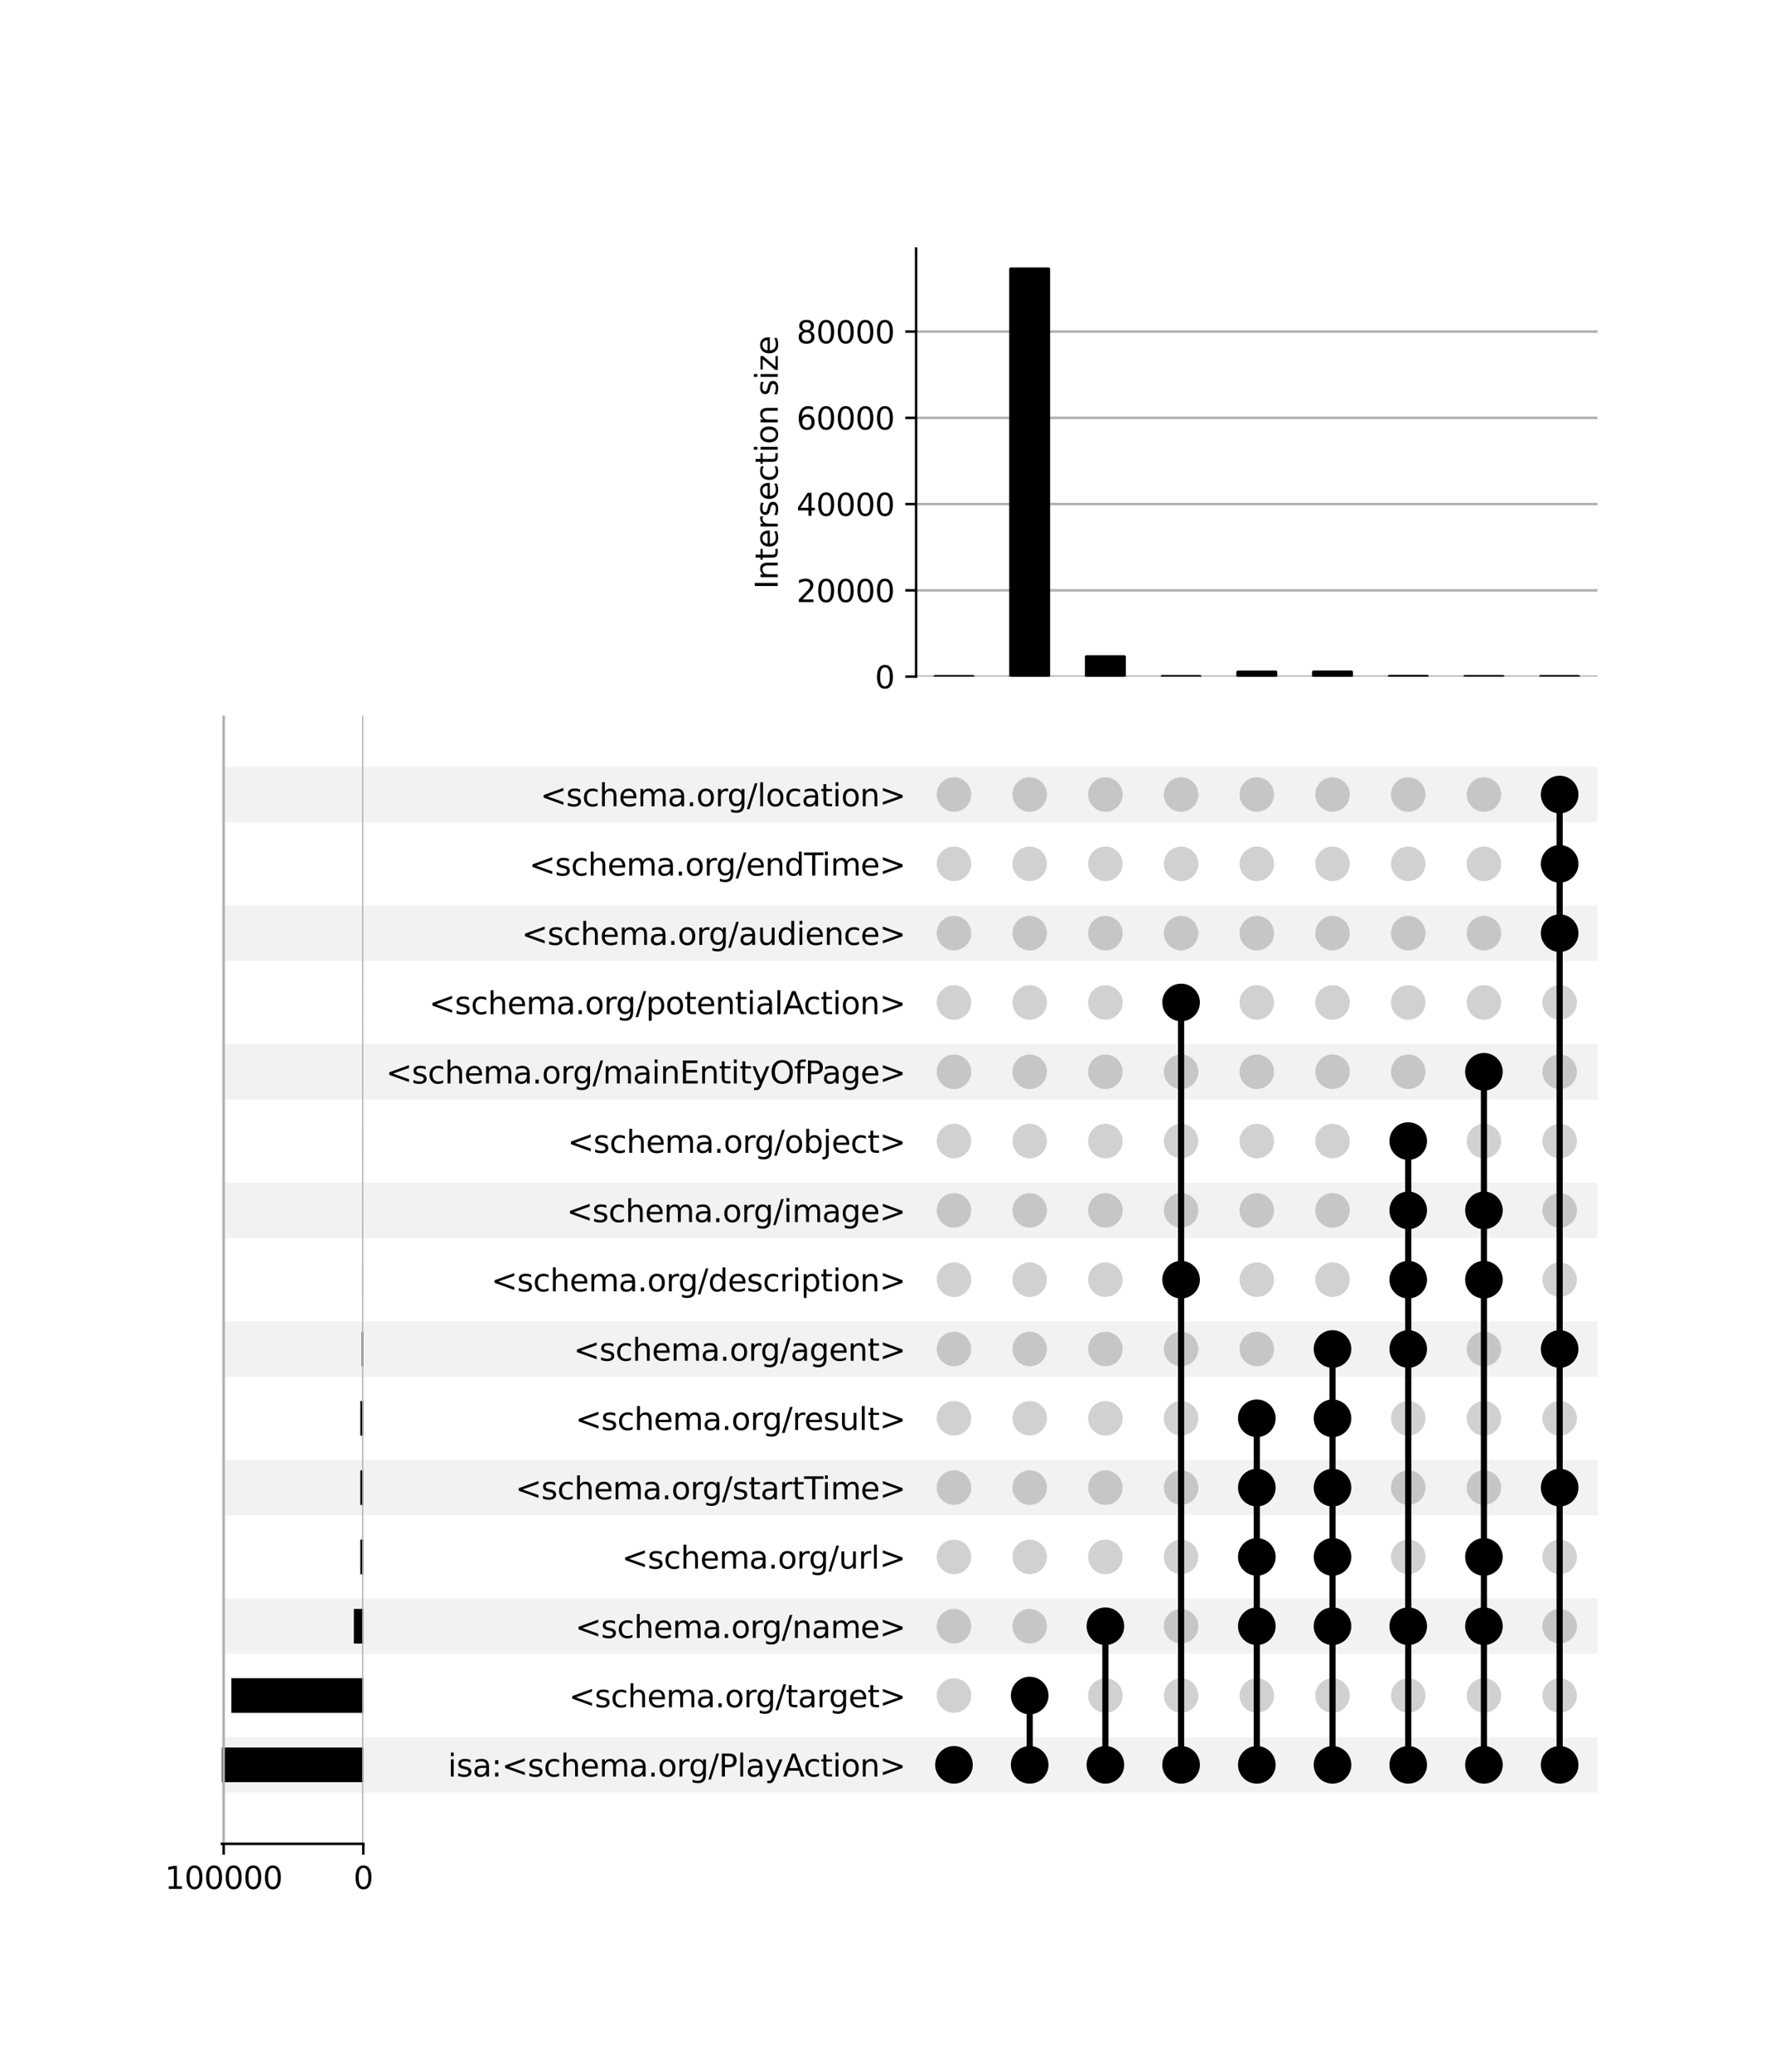 <?xml version="1.0" encoding="utf-8" standalone="no"?>
<!DOCTYPE svg PUBLIC "-//W3C//DTD SVG 1.1//EN"
  "http://www.w3.org/Graphics/SVG/1.1/DTD/svg11.dtd">
<svg xmlns:xlink="http://www.w3.org/1999/xlink" width="576pt" height="672pt" viewBox="0 0 576 672" xmlns="http://www.w3.org/2000/svg" version="1.1">
 <defs>
  <style type="text/css">*{stroke-linejoin: round; stroke-linecap: butt}</style>
 </defs>
 <g id="figure_1">
  <g id="patch_1">
   <path d="M 0 672 
L 576 672 
L 576 0 
L 0 0 
z
" style="fill: #ffffff"/>
  </g>
  <g id="axes_1">
   <g id="patch_2">
    <path d="M 72 581.444 
L 518.4 581.444 
L 518.4 563.459 
L 72 563.459 
z
" clip-path="url(#p1c33146359)" style="fill-opacity: 0.051"/>
   </g>
   <g id="patch_3">
    <path d="M 72 536.481 
L 518.4 536.481 
L 518.4 518.497 
L 72 518.497 
z
" clip-path="url(#p1c33146359)" style="fill-opacity: 0.051"/>
   </g>
   <g id="patch_4">
    <path d="M 72 491.519 
L 518.4 491.519 
L 518.4 473.534 
L 72 473.534 
z
" clip-path="url(#p1c33146359)" style="fill-opacity: 0.051"/>
   </g>
   <g id="patch_5">
    <path d="M 72 446.557 
L 518.4 446.557 
L 518.4 428.572 
L 72 428.572 
z
" clip-path="url(#p1c33146359)" style="fill-opacity: 0.051"/>
   </g>
   <g id="patch_6">
    <path d="M 72 401.594 
L 518.4 401.594 
L 518.4 383.609 
L 72 383.609 
z
" clip-path="url(#p1c33146359)" style="fill-opacity: 0.051"/>
   </g>
   <g id="patch_7">
    <path d="M 72 356.632 
L 518.4 356.632 
L 518.4 338.647 
L 72 338.647 
z
" clip-path="url(#p1c33146359)" style="fill-opacity: 0.051"/>
   </g>
   <g id="patch_8">
    <path d="M 72 311.669 
L 518.4 311.669 
L 518.4 293.684 
L 72 293.684 
z
" clip-path="url(#p1c33146359)" style="fill-opacity: 0.051"/>
   </g>
   <g id="patch_9">
    <path d="M 72 266.707 
L 518.4 266.707 
L 518.4 248.722 
L 72 248.722 
z
" clip-path="url(#p1c33146359)" style="fill-opacity: 0.051"/>
   </g>
   <g id="matplotlib.axis_1"/>
   <g id="matplotlib.axis_2">
    <g id="ytick_1"/>
    <g id="ytick_2"/>
    <g id="ytick_3"/>
    <g id="ytick_4"/>
    <g id="ytick_5"/>
    <g id="ytick_6"/>
    <g id="ytick_7"/>
    <g id="ytick_8"/>
    <g id="ytick_9"/>
    <g id="ytick_10"/>
    <g id="ytick_11"/>
    <g id="ytick_12"/>
    <g id="ytick_13"/>
    <g id="ytick_14"/>
    <g id="ytick_15"/>
   </g>
  </g>
  <g id="axes_2">
   <g id="matplotlib.axis_3">
    <g id="ytick_16">
     <g id="line2d_1"/>
     <g id="text_1">
      <!-- isa:&lt;schema.org/PlayAction&gt; -->
      <g transform="translate(145.352 576.251) scale(0.1 -0.1)">
       <defs>
        <path id="DejaVuSans-69" d="M 603 3500 
L 1178 3500 
L 1178 0 
L 603 0 
L 603 3500 
z
M 603 4863 
L 1178 4863 
L 1178 4134 
L 603 4134 
L 603 4863 
z
" transform="scale(0.016)"/>
        <path id="DejaVuSans-73" d="M 2834 3397 
L 2834 2853 
Q 2591 2978 2328 3040 
Q 2066 3103 1784 3103 
Q 1356 3103 1142 2972 
Q 928 2841 928 2578 
Q 928 2378 1081 2264 
Q 1234 2150 1697 2047 
L 1894 2003 
Q 2506 1872 2764 1633 
Q 3022 1394 3022 966 
Q 3022 478 2636 193 
Q 2250 -91 1575 -91 
Q 1294 -91 989 -36 
Q 684 19 347 128 
L 347 722 
Q 666 556 975 473 
Q 1284 391 1588 391 
Q 1994 391 2212 530 
Q 2431 669 2431 922 
Q 2431 1156 2273 1281 
Q 2116 1406 1581 1522 
L 1381 1569 
Q 847 1681 609 1914 
Q 372 2147 372 2553 
Q 372 3047 722 3315 
Q 1072 3584 1716 3584 
Q 2034 3584 2315 3537 
Q 2597 3491 2834 3397 
z
" transform="scale(0.016)"/>
        <path id="DejaVuSans-61" d="M 2194 1759 
Q 1497 1759 1228 1600 
Q 959 1441 959 1056 
Q 959 750 1161 570 
Q 1363 391 1709 391 
Q 2188 391 2477 730 
Q 2766 1069 2766 1631 
L 2766 1759 
L 2194 1759 
z
M 3341 1997 
L 3341 0 
L 2766 0 
L 2766 531 
Q 2569 213 2275 61 
Q 1981 -91 1556 -91 
Q 1019 -91 701 211 
Q 384 513 384 1019 
Q 384 1609 779 1909 
Q 1175 2209 1959 2209 
L 2766 2209 
L 2766 2266 
Q 2766 2663 2505 2880 
Q 2244 3097 1772 3097 
Q 1472 3097 1187 3025 
Q 903 2953 641 2809 
L 641 3341 
Q 956 3463 1253 3523 
Q 1550 3584 1831 3584 
Q 2591 3584 2966 3190 
Q 3341 2797 3341 1997 
z
" transform="scale(0.016)"/>
        <path id="DejaVuSans-3a" d="M 750 794 
L 1409 794 
L 1409 0 
L 750 0 
L 750 794 
z
M 750 3309 
L 1409 3309 
L 1409 2516 
L 750 2516 
L 750 3309 
z
" transform="scale(0.016)"/>
        <path id="DejaVuSans-3c" d="M 4684 3150 
L 1459 2003 
L 4684 863 
L 4684 294 
L 678 1747 
L 678 2266 
L 4684 3719 
L 4684 3150 
z
" transform="scale(0.016)"/>
        <path id="DejaVuSans-63" d="M 3122 3366 
L 3122 2828 
Q 2878 2963 2633 3030 
Q 2388 3097 2138 3097 
Q 1578 3097 1268 2742 
Q 959 2388 959 1747 
Q 959 1106 1268 751 
Q 1578 397 2138 397 
Q 2388 397 2633 464 
Q 2878 531 3122 666 
L 3122 134 
Q 2881 22 2623 -34 
Q 2366 -91 2075 -91 
Q 1284 -91 818 406 
Q 353 903 353 1747 
Q 353 2603 823 3093 
Q 1294 3584 2113 3584 
Q 2378 3584 2631 3529 
Q 2884 3475 3122 3366 
z
" transform="scale(0.016)"/>
        <path id="DejaVuSans-68" d="M 3513 2113 
L 3513 0 
L 2938 0 
L 2938 2094 
Q 2938 2591 2744 2837 
Q 2550 3084 2163 3084 
Q 1697 3084 1428 2787 
Q 1159 2491 1159 1978 
L 1159 0 
L 581 0 
L 581 4863 
L 1159 4863 
L 1159 2956 
Q 1366 3272 1645 3428 
Q 1925 3584 2291 3584 
Q 2894 3584 3203 3211 
Q 3513 2838 3513 2113 
z
" transform="scale(0.016)"/>
        <path id="DejaVuSans-65" d="M 3597 1894 
L 3597 1613 
L 953 1613 
Q 991 1019 1311 708 
Q 1631 397 2203 397 
Q 2534 397 2845 478 
Q 3156 559 3463 722 
L 3463 178 
Q 3153 47 2828 -22 
Q 2503 -91 2169 -91 
Q 1331 -91 842 396 
Q 353 884 353 1716 
Q 353 2575 817 3079 
Q 1281 3584 2069 3584 
Q 2775 3584 3186 3129 
Q 3597 2675 3597 1894 
z
M 3022 2063 
Q 3016 2534 2758 2815 
Q 2500 3097 2075 3097 
Q 1594 3097 1305 2825 
Q 1016 2553 972 2059 
L 3022 2063 
z
" transform="scale(0.016)"/>
        <path id="DejaVuSans-6d" d="M 3328 2828 
Q 3544 3216 3844 3400 
Q 4144 3584 4550 3584 
Q 5097 3584 5394 3201 
Q 5691 2819 5691 2113 
L 5691 0 
L 5113 0 
L 5113 2094 
Q 5113 2597 4934 2840 
Q 4756 3084 4391 3084 
Q 3944 3084 3684 2787 
Q 3425 2491 3425 1978 
L 3425 0 
L 2847 0 
L 2847 2094 
Q 2847 2600 2669 2842 
Q 2491 3084 2119 3084 
Q 1678 3084 1418 2786 
Q 1159 2488 1159 1978 
L 1159 0 
L 581 0 
L 581 3500 
L 1159 3500 
L 1159 2956 
Q 1356 3278 1631 3431 
Q 1906 3584 2284 3584 
Q 2666 3584 2933 3390 
Q 3200 3197 3328 2828 
z
" transform="scale(0.016)"/>
        <path id="DejaVuSans-2e" d="M 684 794 
L 1344 794 
L 1344 0 
L 684 0 
L 684 794 
z
" transform="scale(0.016)"/>
        <path id="DejaVuSans-6f" d="M 1959 3097 
Q 1497 3097 1228 2736 
Q 959 2375 959 1747 
Q 959 1119 1226 758 
Q 1494 397 1959 397 
Q 2419 397 2687 759 
Q 2956 1122 2956 1747 
Q 2956 2369 2687 2733 
Q 2419 3097 1959 3097 
z
M 1959 3584 
Q 2709 3584 3137 3096 
Q 3566 2609 3566 1747 
Q 3566 888 3137 398 
Q 2709 -91 1959 -91 
Q 1206 -91 779 398 
Q 353 888 353 1747 
Q 353 2609 779 3096 
Q 1206 3584 1959 3584 
z
" transform="scale(0.016)"/>
        <path id="DejaVuSans-72" d="M 2631 2963 
Q 2534 3019 2420 3045 
Q 2306 3072 2169 3072 
Q 1681 3072 1420 2755 
Q 1159 2438 1159 1844 
L 1159 0 
L 581 0 
L 581 3500 
L 1159 3500 
L 1159 2956 
Q 1341 3275 1631 3429 
Q 1922 3584 2338 3584 
Q 2397 3584 2469 3576 
Q 2541 3569 2628 3553 
L 2631 2963 
z
" transform="scale(0.016)"/>
        <path id="DejaVuSans-67" d="M 2906 1791 
Q 2906 2416 2648 2759 
Q 2391 3103 1925 3103 
Q 1463 3103 1205 2759 
Q 947 2416 947 1791 
Q 947 1169 1205 825 
Q 1463 481 1925 481 
Q 2391 481 2648 825 
Q 2906 1169 2906 1791 
z
M 3481 434 
Q 3481 -459 3084 -895 
Q 2688 -1331 1869 -1331 
Q 1566 -1331 1297 -1286 
Q 1028 -1241 775 -1147 
L 775 -588 
Q 1028 -725 1275 -790 
Q 1522 -856 1778 -856 
Q 2344 -856 2625 -561 
Q 2906 -266 2906 331 
L 2906 616 
Q 2728 306 2450 153 
Q 2172 0 1784 0 
Q 1141 0 747 490 
Q 353 981 353 1791 
Q 353 2603 747 3093 
Q 1141 3584 1784 3584 
Q 2172 3584 2450 3431 
Q 2728 3278 2906 2969 
L 2906 3500 
L 3481 3500 
L 3481 434 
z
" transform="scale(0.016)"/>
        <path id="DejaVuSans-2f" d="M 1625 4666 
L 2156 4666 
L 531 -594 
L 0 -594 
L 1625 4666 
z
" transform="scale(0.016)"/>
        <path id="DejaVuSans-50" d="M 1259 4147 
L 1259 2394 
L 2053 2394 
Q 2494 2394 2734 2622 
Q 2975 2850 2975 3272 
Q 2975 3691 2734 3919 
Q 2494 4147 2053 4147 
L 1259 4147 
z
M 628 4666 
L 2053 4666 
Q 2838 4666 3239 4311 
Q 3641 3956 3641 3272 
Q 3641 2581 3239 2228 
Q 2838 1875 2053 1875 
L 1259 1875 
L 1259 0 
L 628 0 
L 628 4666 
z
" transform="scale(0.016)"/>
        <path id="DejaVuSans-6c" d="M 603 4863 
L 1178 4863 
L 1178 0 
L 603 0 
L 603 4863 
z
" transform="scale(0.016)"/>
        <path id="DejaVuSans-79" d="M 2059 -325 
Q 1816 -950 1584 -1140 
Q 1353 -1331 966 -1331 
L 506 -1331 
L 506 -850 
L 844 -850 
Q 1081 -850 1212 -737 
Q 1344 -625 1503 -206 
L 1606 56 
L 191 3500 
L 800 3500 
L 1894 763 
L 2988 3500 
L 3597 3500 
L 2059 -325 
z
" transform="scale(0.016)"/>
        <path id="DejaVuSans-41" d="M 2188 4044 
L 1331 1722 
L 3047 1722 
L 2188 4044 
z
M 1831 4666 
L 2547 4666 
L 4325 0 
L 3669 0 
L 3244 1197 
L 1141 1197 
L 716 0 
L 50 0 
L 1831 4666 
z
" transform="scale(0.016)"/>
        <path id="DejaVuSans-74" d="M 1172 4494 
L 1172 3500 
L 2356 3500 
L 2356 3053 
L 1172 3053 
L 1172 1153 
Q 1172 725 1289 603 
Q 1406 481 1766 481 
L 2356 481 
L 2356 0 
L 1766 0 
Q 1100 0 847 248 
Q 594 497 594 1153 
L 594 3053 
L 172 3053 
L 172 3500 
L 594 3500 
L 594 4494 
L 1172 4494 
z
" transform="scale(0.016)"/>
        <path id="DejaVuSans-6e" d="M 3513 2113 
L 3513 0 
L 2938 0 
L 2938 2094 
Q 2938 2591 2744 2837 
Q 2550 3084 2163 3084 
Q 1697 3084 1428 2787 
Q 1159 2491 1159 1978 
L 1159 0 
L 581 0 
L 581 3500 
L 1159 3500 
L 1159 2956 
Q 1366 3272 1645 3428 
Q 1925 3584 2291 3584 
Q 2894 3584 3203 3211 
Q 3513 2838 3513 2113 
z
" transform="scale(0.016)"/>
        <path id="DejaVuSans-3e" d="M 678 3150 
L 678 3719 
L 4684 2266 
L 4684 1747 
L 678 294 
L 678 863 
L 3897 2003 
L 678 3150 
z
" transform="scale(0.016)"/>
       </defs>
       <use xlink:href="#DejaVuSans-69"/>
       <use xlink:href="#DejaVuSans-73" x="27.783"/>
       <use xlink:href="#DejaVuSans-61" x="79.883"/>
       <use xlink:href="#DejaVuSans-3a" x="141.162"/>
       <use xlink:href="#DejaVuSans-3c" x="174.854"/>
       <use xlink:href="#DejaVuSans-73" x="258.643"/>
       <use xlink:href="#DejaVuSans-63" x="310.742"/>
       <use xlink:href="#DejaVuSans-68" x="365.723"/>
       <use xlink:href="#DejaVuSans-65" x="429.102"/>
       <use xlink:href="#DejaVuSans-6d" x="490.625"/>
       <use xlink:href="#DejaVuSans-61" x="588.037"/>
       <use xlink:href="#DejaVuSans-2e" x="649.316"/>
       <use xlink:href="#DejaVuSans-6f" x="681.104"/>
       <use xlink:href="#DejaVuSans-72" x="742.285"/>
       <use xlink:href="#DejaVuSans-67" x="781.648"/>
       <use xlink:href="#DejaVuSans-2f" x="845.125"/>
       <use xlink:href="#DejaVuSans-50" x="878.816"/>
       <use xlink:href="#DejaVuSans-6c" x="939.119"/>
       <use xlink:href="#DejaVuSans-61" x="966.902"/>
       <use xlink:href="#DejaVuSans-79" x="1028.182"/>
       <use xlink:href="#DejaVuSans-41" x="1087.361"/>
       <use xlink:href="#DejaVuSans-63" x="1154.02"/>
       <use xlink:href="#DejaVuSans-74" x="1209"/>
       <use xlink:href="#DejaVuSans-69" x="1248.209"/>
       <use xlink:href="#DejaVuSans-6f" x="1275.992"/>
       <use xlink:href="#DejaVuSans-6e" x="1337.174"/>
       <use xlink:href="#DejaVuSans-3e" x="1400.553"/>
      </g>
     </g>
    </g>
    <g id="ytick_17">
     <g id="line2d_2"/>
     <g id="text_2">
      <!-- &lt;schema.org/target&gt; -->
      <g transform="translate(184.603 553.769) scale(0.1 -0.1)">
       <use xlink:href="#DejaVuSans-3c"/>
       <use xlink:href="#DejaVuSans-73" x="83.789"/>
       <use xlink:href="#DejaVuSans-63" x="135.889"/>
       <use xlink:href="#DejaVuSans-68" x="190.869"/>
       <use xlink:href="#DejaVuSans-65" x="254.248"/>
       <use xlink:href="#DejaVuSans-6d" x="315.771"/>
       <use xlink:href="#DejaVuSans-61" x="413.184"/>
       <use xlink:href="#DejaVuSans-2e" x="474.463"/>
       <use xlink:href="#DejaVuSans-6f" x="506.25"/>
       <use xlink:href="#DejaVuSans-72" x="567.432"/>
       <use xlink:href="#DejaVuSans-67" x="606.795"/>
       <use xlink:href="#DejaVuSans-2f" x="670.271"/>
       <use xlink:href="#DejaVuSans-74" x="703.963"/>
       <use xlink:href="#DejaVuSans-61" x="743.172"/>
       <use xlink:href="#DejaVuSans-72" x="804.451"/>
       <use xlink:href="#DejaVuSans-67" x="843.814"/>
       <use xlink:href="#DejaVuSans-65" x="907.291"/>
       <use xlink:href="#DejaVuSans-74" x="968.814"/>
       <use xlink:href="#DejaVuSans-3e" x="1008.023"/>
      </g>
     </g>
    </g>
    <g id="ytick_18">
     <g id="line2d_3"/>
     <g id="text_3">
      <!-- &lt;schema.org/name&gt; -->
      <g transform="translate(186.65 531.288) scale(0.1 -0.1)">
       <use xlink:href="#DejaVuSans-3c"/>
       <use xlink:href="#DejaVuSans-73" x="83.789"/>
       <use xlink:href="#DejaVuSans-63" x="135.889"/>
       <use xlink:href="#DejaVuSans-68" x="190.869"/>
       <use xlink:href="#DejaVuSans-65" x="254.248"/>
       <use xlink:href="#DejaVuSans-6d" x="315.771"/>
       <use xlink:href="#DejaVuSans-61" x="413.184"/>
       <use xlink:href="#DejaVuSans-2e" x="474.463"/>
       <use xlink:href="#DejaVuSans-6f" x="506.25"/>
       <use xlink:href="#DejaVuSans-72" x="567.432"/>
       <use xlink:href="#DejaVuSans-67" x="606.795"/>
       <use xlink:href="#DejaVuSans-2f" x="670.271"/>
       <use xlink:href="#DejaVuSans-6e" x="703.963"/>
       <use xlink:href="#DejaVuSans-61" x="767.342"/>
       <use xlink:href="#DejaVuSans-6d" x="828.621"/>
       <use xlink:href="#DejaVuSans-65" x="926.033"/>
       <use xlink:href="#DejaVuSans-3e" x="987.557"/>
      </g>
     </g>
    </g>
    <g id="ytick_19">
     <g id="line2d_4"/>
     <g id="text_4">
      <!-- &lt;schema.org/url&gt; -->
      <g transform="translate(201.783 508.807) scale(0.1 -0.1)">
       <defs>
        <path id="DejaVuSans-75" d="M 544 1381 
L 544 3500 
L 1119 3500 
L 1119 1403 
Q 1119 906 1312 657 
Q 1506 409 1894 409 
Q 2359 409 2629 706 
Q 2900 1003 2900 1516 
L 2900 3500 
L 3475 3500 
L 3475 0 
L 2900 0 
L 2900 538 
Q 2691 219 2414 64 
Q 2138 -91 1772 -91 
Q 1169 -91 856 284 
Q 544 659 544 1381 
z
M 1991 3584 
L 1991 3584 
z
" transform="scale(0.016)"/>
       </defs>
       <use xlink:href="#DejaVuSans-3c"/>
       <use xlink:href="#DejaVuSans-73" x="83.789"/>
       <use xlink:href="#DejaVuSans-63" x="135.889"/>
       <use xlink:href="#DejaVuSans-68" x="190.869"/>
       <use xlink:href="#DejaVuSans-65" x="254.248"/>
       <use xlink:href="#DejaVuSans-6d" x="315.771"/>
       <use xlink:href="#DejaVuSans-61" x="413.184"/>
       <use xlink:href="#DejaVuSans-2e" x="474.463"/>
       <use xlink:href="#DejaVuSans-6f" x="506.25"/>
       <use xlink:href="#DejaVuSans-72" x="567.432"/>
       <use xlink:href="#DejaVuSans-67" x="606.795"/>
       <use xlink:href="#DejaVuSans-2f" x="670.271"/>
       <use xlink:href="#DejaVuSans-75" x="703.963"/>
       <use xlink:href="#DejaVuSans-72" x="767.342"/>
       <use xlink:href="#DejaVuSans-6c" x="808.455"/>
       <use xlink:href="#DejaVuSans-3e" x="836.238"/>
      </g>
     </g>
    </g>
    <g id="ytick_20">
     <g id="line2d_5"/>
     <g id="text_5">
      <!-- &lt;schema.org/startTime&gt; -->
      <g transform="translate(167.253 486.326) scale(0.1 -0.1)">
       <defs>
        <path id="DejaVuSans-54" d="M -19 4666 
L 3928 4666 
L 3928 4134 
L 2272 4134 
L 2272 0 
L 1638 0 
L 1638 4134 
L -19 4134 
L -19 4666 
z
" transform="scale(0.016)"/>
       </defs>
       <use xlink:href="#DejaVuSans-3c"/>
       <use xlink:href="#DejaVuSans-73" x="83.789"/>
       <use xlink:href="#DejaVuSans-63" x="135.889"/>
       <use xlink:href="#DejaVuSans-68" x="190.869"/>
       <use xlink:href="#DejaVuSans-65" x="254.248"/>
       <use xlink:href="#DejaVuSans-6d" x="315.771"/>
       <use xlink:href="#DejaVuSans-61" x="413.184"/>
       <use xlink:href="#DejaVuSans-2e" x="474.463"/>
       <use xlink:href="#DejaVuSans-6f" x="506.25"/>
       <use xlink:href="#DejaVuSans-72" x="567.432"/>
       <use xlink:href="#DejaVuSans-67" x="606.795"/>
       <use xlink:href="#DejaVuSans-2f" x="670.271"/>
       <use xlink:href="#DejaVuSans-73" x="703.963"/>
       <use xlink:href="#DejaVuSans-74" x="756.062"/>
       <use xlink:href="#DejaVuSans-61" x="795.271"/>
       <use xlink:href="#DejaVuSans-72" x="856.551"/>
       <use xlink:href="#DejaVuSans-74" x="897.664"/>
       <use xlink:href="#DejaVuSans-54" x="936.873"/>
       <use xlink:href="#DejaVuSans-69" x="994.832"/>
       <use xlink:href="#DejaVuSans-6d" x="1022.615"/>
       <use xlink:href="#DejaVuSans-65" x="1120.027"/>
       <use xlink:href="#DejaVuSans-3e" x="1181.551"/>
      </g>
     </g>
    </g>
    <g id="ytick_21">
     <g id="line2d_6"/>
     <g id="text_6">
      <!-- &lt;schema.org/result&gt; -->
      <g transform="translate(186.725 463.845) scale(0.1 -0.1)">
       <use xlink:href="#DejaVuSans-3c"/>
       <use xlink:href="#DejaVuSans-73" x="83.789"/>
       <use xlink:href="#DejaVuSans-63" x="135.889"/>
       <use xlink:href="#DejaVuSans-68" x="190.869"/>
       <use xlink:href="#DejaVuSans-65" x="254.248"/>
       <use xlink:href="#DejaVuSans-6d" x="315.771"/>
       <use xlink:href="#DejaVuSans-61" x="413.184"/>
       <use xlink:href="#DejaVuSans-2e" x="474.463"/>
       <use xlink:href="#DejaVuSans-6f" x="506.25"/>
       <use xlink:href="#DejaVuSans-72" x="567.432"/>
       <use xlink:href="#DejaVuSans-67" x="606.795"/>
       <use xlink:href="#DejaVuSans-2f" x="670.271"/>
       <use xlink:href="#DejaVuSans-72" x="703.963"/>
       <use xlink:href="#DejaVuSans-65" x="742.826"/>
       <use xlink:href="#DejaVuSans-73" x="804.35"/>
       <use xlink:href="#DejaVuSans-75" x="856.449"/>
       <use xlink:href="#DejaVuSans-6c" x="919.828"/>
       <use xlink:href="#DejaVuSans-74" x="947.611"/>
       <use xlink:href="#DejaVuSans-3e" x="986.82"/>
      </g>
     </g>
    </g>
    <g id="ytick_22">
     <g id="line2d_7"/>
     <g id="text_7">
      <!-- &lt;schema.org/agent&gt; -->
      <g transform="translate(186.122 441.363) scale(0.1 -0.1)">
       <use xlink:href="#DejaVuSans-3c"/>
       <use xlink:href="#DejaVuSans-73" x="83.789"/>
       <use xlink:href="#DejaVuSans-63" x="135.889"/>
       <use xlink:href="#DejaVuSans-68" x="190.869"/>
       <use xlink:href="#DejaVuSans-65" x="254.248"/>
       <use xlink:href="#DejaVuSans-6d" x="315.771"/>
       <use xlink:href="#DejaVuSans-61" x="413.184"/>
       <use xlink:href="#DejaVuSans-2e" x="474.463"/>
       <use xlink:href="#DejaVuSans-6f" x="506.25"/>
       <use xlink:href="#DejaVuSans-72" x="567.432"/>
       <use xlink:href="#DejaVuSans-67" x="606.795"/>
       <use xlink:href="#DejaVuSans-2f" x="670.271"/>
       <use xlink:href="#DejaVuSans-61" x="703.963"/>
       <use xlink:href="#DejaVuSans-67" x="765.242"/>
       <use xlink:href="#DejaVuSans-65" x="828.719"/>
       <use xlink:href="#DejaVuSans-6e" x="890.242"/>
       <use xlink:href="#DejaVuSans-74" x="953.621"/>
       <use xlink:href="#DejaVuSans-3e" x="992.83"/>
      </g>
     </g>
    </g>
    <g id="ytick_23">
     <g id="line2d_8"/>
     <g id="text_8">
      <!-- &lt;schema.org/description&gt; -->
      <g transform="translate(159.408 418.882) scale(0.1 -0.1)">
       <defs>
        <path id="DejaVuSans-64" d="M 2906 2969 
L 2906 4863 
L 3481 4863 
L 3481 0 
L 2906 0 
L 2906 525 
Q 2725 213 2448 61 
Q 2172 -91 1784 -91 
Q 1150 -91 751 415 
Q 353 922 353 1747 
Q 353 2572 751 3078 
Q 1150 3584 1784 3584 
Q 2172 3584 2448 3432 
Q 2725 3281 2906 2969 
z
M 947 1747 
Q 947 1113 1208 752 
Q 1469 391 1925 391 
Q 2381 391 2643 752 
Q 2906 1113 2906 1747 
Q 2906 2381 2643 2742 
Q 2381 3103 1925 3103 
Q 1469 3103 1208 2742 
Q 947 2381 947 1747 
z
" transform="scale(0.016)"/>
        <path id="DejaVuSans-70" d="M 1159 525 
L 1159 -1331 
L 581 -1331 
L 581 3500 
L 1159 3500 
L 1159 2969 
Q 1341 3281 1617 3432 
Q 1894 3584 2278 3584 
Q 2916 3584 3314 3078 
Q 3713 2572 3713 1747 
Q 3713 922 3314 415 
Q 2916 -91 2278 -91 
Q 1894 -91 1617 61 
Q 1341 213 1159 525 
z
M 3116 1747 
Q 3116 2381 2855 2742 
Q 2594 3103 2138 3103 
Q 1681 3103 1420 2742 
Q 1159 2381 1159 1747 
Q 1159 1113 1420 752 
Q 1681 391 2138 391 
Q 2594 391 2855 752 
Q 3116 1113 3116 1747 
z
" transform="scale(0.016)"/>
       </defs>
       <use xlink:href="#DejaVuSans-3c"/>
       <use xlink:href="#DejaVuSans-73" x="83.789"/>
       <use xlink:href="#DejaVuSans-63" x="135.889"/>
       <use xlink:href="#DejaVuSans-68" x="190.869"/>
       <use xlink:href="#DejaVuSans-65" x="254.248"/>
       <use xlink:href="#DejaVuSans-6d" x="315.771"/>
       <use xlink:href="#DejaVuSans-61" x="413.184"/>
       <use xlink:href="#DejaVuSans-2e" x="474.463"/>
       <use xlink:href="#DejaVuSans-6f" x="506.25"/>
       <use xlink:href="#DejaVuSans-72" x="567.432"/>
       <use xlink:href="#DejaVuSans-67" x="606.795"/>
       <use xlink:href="#DejaVuSans-2f" x="670.271"/>
       <use xlink:href="#DejaVuSans-64" x="703.963"/>
       <use xlink:href="#DejaVuSans-65" x="767.439"/>
       <use xlink:href="#DejaVuSans-73" x="828.963"/>
       <use xlink:href="#DejaVuSans-63" x="881.062"/>
       <use xlink:href="#DejaVuSans-72" x="936.043"/>
       <use xlink:href="#DejaVuSans-69" x="977.156"/>
       <use xlink:href="#DejaVuSans-70" x="1004.939"/>
       <use xlink:href="#DejaVuSans-74" x="1068.416"/>
       <use xlink:href="#DejaVuSans-69" x="1107.625"/>
       <use xlink:href="#DejaVuSans-6f" x="1135.408"/>
       <use xlink:href="#DejaVuSans-6e" x="1196.59"/>
       <use xlink:href="#DejaVuSans-3e" x="1259.969"/>
      </g>
     </g>
    </g>
    <g id="ytick_24">
     <g id="line2d_9"/>
     <g id="text_9">
      <!-- &lt;schema.org/image&gt; -->
      <g transform="translate(183.861 396.401) scale(0.1 -0.1)">
       <use xlink:href="#DejaVuSans-3c"/>
       <use xlink:href="#DejaVuSans-73" x="83.789"/>
       <use xlink:href="#DejaVuSans-63" x="135.889"/>
       <use xlink:href="#DejaVuSans-68" x="190.869"/>
       <use xlink:href="#DejaVuSans-65" x="254.248"/>
       <use xlink:href="#DejaVuSans-6d" x="315.771"/>
       <use xlink:href="#DejaVuSans-61" x="413.184"/>
       <use xlink:href="#DejaVuSans-2e" x="474.463"/>
       <use xlink:href="#DejaVuSans-6f" x="506.25"/>
       <use xlink:href="#DejaVuSans-72" x="567.432"/>
       <use xlink:href="#DejaVuSans-67" x="606.795"/>
       <use xlink:href="#DejaVuSans-2f" x="670.271"/>
       <use xlink:href="#DejaVuSans-69" x="703.963"/>
       <use xlink:href="#DejaVuSans-6d" x="731.746"/>
       <use xlink:href="#DejaVuSans-61" x="829.158"/>
       <use xlink:href="#DejaVuSans-67" x="890.438"/>
       <use xlink:href="#DejaVuSans-65" x="953.914"/>
       <use xlink:href="#DejaVuSans-3e" x="1015.438"/>
      </g>
     </g>
    </g>
    <g id="ytick_25">
     <g id="line2d_10"/>
     <g id="text_10">
      <!-- &lt;schema.org/object&gt; -->
      <g transform="translate(184.192 373.92) scale(0.1 -0.1)">
       <defs>
        <path id="DejaVuSans-62" d="M 3116 1747 
Q 3116 2381 2855 2742 
Q 2594 3103 2138 3103 
Q 1681 3103 1420 2742 
Q 1159 2381 1159 1747 
Q 1159 1113 1420 752 
Q 1681 391 2138 391 
Q 2594 391 2855 752 
Q 3116 1113 3116 1747 
z
M 1159 2969 
Q 1341 3281 1617 3432 
Q 1894 3584 2278 3584 
Q 2916 3584 3314 3078 
Q 3713 2572 3713 1747 
Q 3713 922 3314 415 
Q 2916 -91 2278 -91 
Q 1894 -91 1617 61 
Q 1341 213 1159 525 
L 1159 0 
L 581 0 
L 581 4863 
L 1159 4863 
L 1159 2969 
z
" transform="scale(0.016)"/>
        <path id="DejaVuSans-6a" d="M 603 3500 
L 1178 3500 
L 1178 -63 
Q 1178 -731 923 -1031 
Q 669 -1331 103 -1331 
L -116 -1331 
L -116 -844 
L 38 -844 
Q 366 -844 484 -692 
Q 603 -541 603 -63 
L 603 3500 
z
M 603 4863 
L 1178 4863 
L 1178 4134 
L 603 4134 
L 603 4863 
z
" transform="scale(0.016)"/>
       </defs>
       <use xlink:href="#DejaVuSans-3c"/>
       <use xlink:href="#DejaVuSans-73" x="83.789"/>
       <use xlink:href="#DejaVuSans-63" x="135.889"/>
       <use xlink:href="#DejaVuSans-68" x="190.869"/>
       <use xlink:href="#DejaVuSans-65" x="254.248"/>
       <use xlink:href="#DejaVuSans-6d" x="315.771"/>
       <use xlink:href="#DejaVuSans-61" x="413.184"/>
       <use xlink:href="#DejaVuSans-2e" x="474.463"/>
       <use xlink:href="#DejaVuSans-6f" x="506.25"/>
       <use xlink:href="#DejaVuSans-72" x="567.432"/>
       <use xlink:href="#DejaVuSans-67" x="606.795"/>
       <use xlink:href="#DejaVuSans-2f" x="670.271"/>
       <use xlink:href="#DejaVuSans-6f" x="703.963"/>
       <use xlink:href="#DejaVuSans-62" x="765.145"/>
       <use xlink:href="#DejaVuSans-6a" x="828.621"/>
       <use xlink:href="#DejaVuSans-65" x="856.404"/>
       <use xlink:href="#DejaVuSans-63" x="917.928"/>
       <use xlink:href="#DejaVuSans-74" x="972.908"/>
       <use xlink:href="#DejaVuSans-3e" x="1012.117"/>
      </g>
     </g>
    </g>
    <g id="ytick_26">
     <g id="line2d_11"/>
     <g id="text_11">
      <!-- &lt;schema.org/mainEntityOfPage&gt; -->
      <g transform="translate(125.23 351.439) scale(0.1 -0.1)">
       <defs>
        <path id="DejaVuSans-45" d="M 628 4666 
L 3578 4666 
L 3578 4134 
L 1259 4134 
L 1259 2753 
L 3481 2753 
L 3481 2222 
L 1259 2222 
L 1259 531 
L 3634 531 
L 3634 0 
L 628 0 
L 628 4666 
z
" transform="scale(0.016)"/>
        <path id="DejaVuSans-4f" d="M 2522 4238 
Q 1834 4238 1429 3725 
Q 1025 3213 1025 2328 
Q 1025 1447 1429 934 
Q 1834 422 2522 422 
Q 3209 422 3611 934 
Q 4013 1447 4013 2328 
Q 4013 3213 3611 3725 
Q 3209 4238 2522 4238 
z
M 2522 4750 
Q 3503 4750 4090 4092 
Q 4678 3434 4678 2328 
Q 4678 1225 4090 567 
Q 3503 -91 2522 -91 
Q 1538 -91 948 565 
Q 359 1222 359 2328 
Q 359 3434 948 4092 
Q 1538 4750 2522 4750 
z
" transform="scale(0.016)"/>
        <path id="DejaVuSans-66" d="M 2375 4863 
L 2375 4384 
L 1825 4384 
Q 1516 4384 1395 4259 
Q 1275 4134 1275 3809 
L 1275 3500 
L 2222 3500 
L 2222 3053 
L 1275 3053 
L 1275 0 
L 697 0 
L 697 3053 
L 147 3053 
L 147 3500 
L 697 3500 
L 697 3744 
Q 697 4328 969 4595 
Q 1241 4863 1831 4863 
L 2375 4863 
z
" transform="scale(0.016)"/>
       </defs>
       <use xlink:href="#DejaVuSans-3c"/>
       <use xlink:href="#DejaVuSans-73" x="83.789"/>
       <use xlink:href="#DejaVuSans-63" x="135.889"/>
       <use xlink:href="#DejaVuSans-68" x="190.869"/>
       <use xlink:href="#DejaVuSans-65" x="254.248"/>
       <use xlink:href="#DejaVuSans-6d" x="315.771"/>
       <use xlink:href="#DejaVuSans-61" x="413.184"/>
       <use xlink:href="#DejaVuSans-2e" x="474.463"/>
       <use xlink:href="#DejaVuSans-6f" x="506.25"/>
       <use xlink:href="#DejaVuSans-72" x="567.432"/>
       <use xlink:href="#DejaVuSans-67" x="606.795"/>
       <use xlink:href="#DejaVuSans-2f" x="670.271"/>
       <use xlink:href="#DejaVuSans-6d" x="703.963"/>
       <use xlink:href="#DejaVuSans-61" x="801.375"/>
       <use xlink:href="#DejaVuSans-69" x="862.654"/>
       <use xlink:href="#DejaVuSans-6e" x="890.438"/>
       <use xlink:href="#DejaVuSans-45" x="953.816"/>
       <use xlink:href="#DejaVuSans-6e" x="1017"/>
       <use xlink:href="#DejaVuSans-74" x="1080.379"/>
       <use xlink:href="#DejaVuSans-69" x="1119.588"/>
       <use xlink:href="#DejaVuSans-74" x="1147.371"/>
       <use xlink:href="#DejaVuSans-79" x="1186.58"/>
       <use xlink:href="#DejaVuSans-4f" x="1245.76"/>
       <use xlink:href="#DejaVuSans-66" x="1324.471"/>
       <use xlink:href="#DejaVuSans-50" x="1359.676"/>
       <use xlink:href="#DejaVuSans-61" x="1415.479"/>
       <use xlink:href="#DejaVuSans-67" x="1476.758"/>
       <use xlink:href="#DejaVuSans-65" x="1540.234"/>
       <use xlink:href="#DejaVuSans-3e" x="1601.758"/>
      </g>
     </g>
    </g>
    <g id="ytick_27">
     <g id="line2d_12"/>
     <g id="text_12">
      <!-- &lt;schema.org/potentialAction&gt; -->
      <g transform="translate(139.208 328.957) scale(0.1 -0.1)">
       <use xlink:href="#DejaVuSans-3c"/>
       <use xlink:href="#DejaVuSans-73" x="83.789"/>
       <use xlink:href="#DejaVuSans-63" x="135.889"/>
       <use xlink:href="#DejaVuSans-68" x="190.869"/>
       <use xlink:href="#DejaVuSans-65" x="254.248"/>
       <use xlink:href="#DejaVuSans-6d" x="315.771"/>
       <use xlink:href="#DejaVuSans-61" x="413.184"/>
       <use xlink:href="#DejaVuSans-2e" x="474.463"/>
       <use xlink:href="#DejaVuSans-6f" x="506.25"/>
       <use xlink:href="#DejaVuSans-72" x="567.432"/>
       <use xlink:href="#DejaVuSans-67" x="606.795"/>
       <use xlink:href="#DejaVuSans-2f" x="670.271"/>
       <use xlink:href="#DejaVuSans-70" x="703.963"/>
       <use xlink:href="#DejaVuSans-6f" x="767.439"/>
       <use xlink:href="#DejaVuSans-74" x="828.621"/>
       <use xlink:href="#DejaVuSans-65" x="867.83"/>
       <use xlink:href="#DejaVuSans-6e" x="929.354"/>
       <use xlink:href="#DejaVuSans-74" x="992.732"/>
       <use xlink:href="#DejaVuSans-69" x="1031.941"/>
       <use xlink:href="#DejaVuSans-61" x="1059.725"/>
       <use xlink:href="#DejaVuSans-6c" x="1121.004"/>
       <use xlink:href="#DejaVuSans-41" x="1148.787"/>
       <use xlink:href="#DejaVuSans-63" x="1215.445"/>
       <use xlink:href="#DejaVuSans-74" x="1270.426"/>
       <use xlink:href="#DejaVuSans-69" x="1309.635"/>
       <use xlink:href="#DejaVuSans-6f" x="1337.418"/>
       <use xlink:href="#DejaVuSans-6e" x="1398.6"/>
       <use xlink:href="#DejaVuSans-3e" x="1461.979"/>
      </g>
     </g>
    </g>
    <g id="ytick_28">
     <g id="line2d_13"/>
     <g id="text_13">
      <!-- &lt;schema.org/audience&gt; -->
      <g transform="translate(169.275 306.476) scale(0.1 -0.1)">
       <use xlink:href="#DejaVuSans-3c"/>
       <use xlink:href="#DejaVuSans-73" x="83.789"/>
       <use xlink:href="#DejaVuSans-63" x="135.889"/>
       <use xlink:href="#DejaVuSans-68" x="190.869"/>
       <use xlink:href="#DejaVuSans-65" x="254.248"/>
       <use xlink:href="#DejaVuSans-6d" x="315.771"/>
       <use xlink:href="#DejaVuSans-61" x="413.184"/>
       <use xlink:href="#DejaVuSans-2e" x="474.463"/>
       <use xlink:href="#DejaVuSans-6f" x="506.25"/>
       <use xlink:href="#DejaVuSans-72" x="567.432"/>
       <use xlink:href="#DejaVuSans-67" x="606.795"/>
       <use xlink:href="#DejaVuSans-2f" x="670.271"/>
       <use xlink:href="#DejaVuSans-61" x="703.963"/>
       <use xlink:href="#DejaVuSans-75" x="765.242"/>
       <use xlink:href="#DejaVuSans-64" x="828.621"/>
       <use xlink:href="#DejaVuSans-69" x="892.098"/>
       <use xlink:href="#DejaVuSans-65" x="919.881"/>
       <use xlink:href="#DejaVuSans-6e" x="981.404"/>
       <use xlink:href="#DejaVuSans-63" x="1044.783"/>
       <use xlink:href="#DejaVuSans-65" x="1099.764"/>
       <use xlink:href="#DejaVuSans-3e" x="1161.287"/>
      </g>
     </g>
    </g>
    <g id="ytick_29">
     <g id="line2d_14"/>
     <g id="text_14">
      <!-- &lt;schema.org/endTime&gt; -->
      <g transform="translate(171.703 283.995) scale(0.1 -0.1)">
       <use xlink:href="#DejaVuSans-3c"/>
       <use xlink:href="#DejaVuSans-73" x="83.789"/>
       <use xlink:href="#DejaVuSans-63" x="135.889"/>
       <use xlink:href="#DejaVuSans-68" x="190.869"/>
       <use xlink:href="#DejaVuSans-65" x="254.248"/>
       <use xlink:href="#DejaVuSans-6d" x="315.771"/>
       <use xlink:href="#DejaVuSans-61" x="413.184"/>
       <use xlink:href="#DejaVuSans-2e" x="474.463"/>
       <use xlink:href="#DejaVuSans-6f" x="506.25"/>
       <use xlink:href="#DejaVuSans-72" x="567.432"/>
       <use xlink:href="#DejaVuSans-67" x="606.795"/>
       <use xlink:href="#DejaVuSans-2f" x="670.271"/>
       <use xlink:href="#DejaVuSans-65" x="703.963"/>
       <use xlink:href="#DejaVuSans-6e" x="765.486"/>
       <use xlink:href="#DejaVuSans-64" x="828.865"/>
       <use xlink:href="#DejaVuSans-54" x="892.342"/>
       <use xlink:href="#DejaVuSans-69" x="950.301"/>
       <use xlink:href="#DejaVuSans-6d" x="978.084"/>
       <use xlink:href="#DejaVuSans-65" x="1075.496"/>
       <use xlink:href="#DejaVuSans-3e" x="1137.02"/>
      </g>
     </g>
    </g>
    <g id="ytick_30">
     <g id="line2d_15"/>
     <g id="text_15">
      <!-- &lt;schema.org/location&gt; -->
      <g transform="translate(175.331 261.514) scale(0.1 -0.1)">
       <use xlink:href="#DejaVuSans-3c"/>
       <use xlink:href="#DejaVuSans-73" x="83.789"/>
       <use xlink:href="#DejaVuSans-63" x="135.889"/>
       <use xlink:href="#DejaVuSans-68" x="190.869"/>
       <use xlink:href="#DejaVuSans-65" x="254.248"/>
       <use xlink:href="#DejaVuSans-6d" x="315.771"/>
       <use xlink:href="#DejaVuSans-61" x="413.184"/>
       <use xlink:href="#DejaVuSans-2e" x="474.463"/>
       <use xlink:href="#DejaVuSans-6f" x="506.25"/>
       <use xlink:href="#DejaVuSans-72" x="567.432"/>
       <use xlink:href="#DejaVuSans-67" x="606.795"/>
       <use xlink:href="#DejaVuSans-2f" x="670.271"/>
       <use xlink:href="#DejaVuSans-6c" x="703.963"/>
       <use xlink:href="#DejaVuSans-6f" x="731.746"/>
       <use xlink:href="#DejaVuSans-63" x="792.928"/>
       <use xlink:href="#DejaVuSans-61" x="847.908"/>
       <use xlink:href="#DejaVuSans-74" x="909.188"/>
       <use xlink:href="#DejaVuSans-69" x="948.396"/>
       <use xlink:href="#DejaVuSans-6f" x="976.18"/>
       <use xlink:href="#DejaVuSans-6e" x="1037.361"/>
       <use xlink:href="#DejaVuSans-3e" x="1100.74"/>
      </g>
     </g>
    </g>
   </g>
   <g id="LineCollection_1">
    <path d="M 309.57 572.451 
L 309.57 572.451 
" clip-path="url(#p86d56ece2f)" style="fill: none; stroke: #000000; stroke-width: 2"/>
    <path d="M 334.138 572.451 
L 334.138 549.97 
" clip-path="url(#p86d56ece2f)" style="fill: none; stroke: #000000; stroke-width: 2"/>
    <path d="M 358.707 572.451 
L 358.707 527.489 
" clip-path="url(#p86d56ece2f)" style="fill: none; stroke: #000000; stroke-width: 2"/>
    <path d="M 383.275 572.451 
L 383.275 325.158 
" clip-path="url(#p86d56ece2f)" style="fill: none; stroke: #000000; stroke-width: 2"/>
    <path d="M 407.843 572.451 
L 407.843 460.045 
" clip-path="url(#p86d56ece2f)" style="fill: none; stroke: #000000; stroke-width: 2"/>
    <path d="M 432.411 572.451 
L 432.411 437.564 
" clip-path="url(#p86d56ece2f)" style="fill: none; stroke: #000000; stroke-width: 2"/>
    <path d="M 456.979 572.451 
L 456.979 370.121 
" clip-path="url(#p86d56ece2f)" style="fill: none; stroke: #000000; stroke-width: 2"/>
    <path d="M 481.548 572.451 
L 481.548 347.639 
" clip-path="url(#p86d56ece2f)" style="fill: none; stroke: #000000; stroke-width: 2"/>
    <path d="M 506.116 572.451 
L 506.116 257.714 
" clip-path="url(#p86d56ece2f)" style="fill: none; stroke: #000000; stroke-width: 2"/>
   </g>
   <g id="PathCollection_1">
    <defs>
     <path id="C0_0_0de162bc8a" d="M 0 5.6 
C 1.485 5.6 2.91 5.01 3.96 3.96 
C 5.01 2.91 5.6 1.485 5.6 -0 
C 5.6 -1.485 5.01 -2.91 3.96 -3.96 
C 2.91 -5.01 1.485 -5.6 0 -5.6 
C -1.485 -5.6 -2.91 -5.01 -3.96 -3.96 
C -5.01 -2.91 -5.6 -1.485 -5.6 0 
C -5.6 1.485 -5.01 2.91 -3.96 3.96 
C -2.91 5.01 -1.485 5.6 0 5.6 
z
"/>
    </defs>
    <g clip-path="url(#p86d56ece2f)">
     <use xlink:href="#C0_0_0de162bc8a" x="309.57" y="572.451" style="stroke: #000000"/>
    </g>
    <g clip-path="url(#p86d56ece2f)">
     <use xlink:href="#C0_0_0de162bc8a" x="309.57" y="549.97" style="fill-opacity: 0.18"/>
    </g>
    <g clip-path="url(#p86d56ece2f)">
     <use xlink:href="#C0_0_0de162bc8a" x="309.57" y="527.489" style="fill-opacity: 0.18"/>
    </g>
    <g clip-path="url(#p86d56ece2f)">
     <use xlink:href="#C0_0_0de162bc8a" x="309.57" y="505.008" style="fill-opacity: 0.18"/>
    </g>
    <g clip-path="url(#p86d56ece2f)">
     <use xlink:href="#C0_0_0de162bc8a" x="309.57" y="482.527" style="fill-opacity: 0.18"/>
    </g>
    <g clip-path="url(#p86d56ece2f)">
     <use xlink:href="#C0_0_0de162bc8a" x="309.57" y="460.045" style="fill-opacity: 0.18"/>
    </g>
    <g clip-path="url(#p86d56ece2f)">
     <use xlink:href="#C0_0_0de162bc8a" x="309.57" y="437.564" style="fill-opacity: 0.18"/>
    </g>
    <g clip-path="url(#p86d56ece2f)">
     <use xlink:href="#C0_0_0de162bc8a" x="309.57" y="415.083" style="fill-opacity: 0.18"/>
    </g>
    <g clip-path="url(#p86d56ece2f)">
     <use xlink:href="#C0_0_0de162bc8a" x="309.57" y="392.602" style="fill-opacity: 0.18"/>
    </g>
    <g clip-path="url(#p86d56ece2f)">
     <use xlink:href="#C0_0_0de162bc8a" x="309.57" y="370.121" style="fill-opacity: 0.18"/>
    </g>
    <g clip-path="url(#p86d56ece2f)">
     <use xlink:href="#C0_0_0de162bc8a" x="309.57" y="347.639" style="fill-opacity: 0.18"/>
    </g>
    <g clip-path="url(#p86d56ece2f)">
     <use xlink:href="#C0_0_0de162bc8a" x="309.57" y="325.158" style="fill-opacity: 0.18"/>
    </g>
    <g clip-path="url(#p86d56ece2f)">
     <use xlink:href="#C0_0_0de162bc8a" x="309.57" y="302.677" style="fill-opacity: 0.18"/>
    </g>
    <g clip-path="url(#p86d56ece2f)">
     <use xlink:href="#C0_0_0de162bc8a" x="309.57" y="280.196" style="fill-opacity: 0.18"/>
    </g>
    <g clip-path="url(#p86d56ece2f)">
     <use xlink:href="#C0_0_0de162bc8a" x="309.57" y="257.714" style="fill-opacity: 0.18"/>
    </g>
    <g clip-path="url(#p86d56ece2f)">
     <use xlink:href="#C0_0_0de162bc8a" x="334.138" y="572.451" style="stroke: #000000"/>
    </g>
    <g clip-path="url(#p86d56ece2f)">
     <use xlink:href="#C0_0_0de162bc8a" x="334.138" y="549.97" style="stroke: #000000"/>
    </g>
    <g clip-path="url(#p86d56ece2f)">
     <use xlink:href="#C0_0_0de162bc8a" x="334.138" y="527.489" style="fill-opacity: 0.18"/>
    </g>
    <g clip-path="url(#p86d56ece2f)">
     <use xlink:href="#C0_0_0de162bc8a" x="334.138" y="505.008" style="fill-opacity: 0.18"/>
    </g>
    <g clip-path="url(#p86d56ece2f)">
     <use xlink:href="#C0_0_0de162bc8a" x="334.138" y="482.527" style="fill-opacity: 0.18"/>
    </g>
    <g clip-path="url(#p86d56ece2f)">
     <use xlink:href="#C0_0_0de162bc8a" x="334.138" y="460.045" style="fill-opacity: 0.18"/>
    </g>
    <g clip-path="url(#p86d56ece2f)">
     <use xlink:href="#C0_0_0de162bc8a" x="334.138" y="437.564" style="fill-opacity: 0.18"/>
    </g>
    <g clip-path="url(#p86d56ece2f)">
     <use xlink:href="#C0_0_0de162bc8a" x="334.138" y="415.083" style="fill-opacity: 0.18"/>
    </g>
    <g clip-path="url(#p86d56ece2f)">
     <use xlink:href="#C0_0_0de162bc8a" x="334.138" y="392.602" style="fill-opacity: 0.18"/>
    </g>
    <g clip-path="url(#p86d56ece2f)">
     <use xlink:href="#C0_0_0de162bc8a" x="334.138" y="370.121" style="fill-opacity: 0.18"/>
    </g>
    <g clip-path="url(#p86d56ece2f)">
     <use xlink:href="#C0_0_0de162bc8a" x="334.138" y="347.639" style="fill-opacity: 0.18"/>
    </g>
    <g clip-path="url(#p86d56ece2f)">
     <use xlink:href="#C0_0_0de162bc8a" x="334.138" y="325.158" style="fill-opacity: 0.18"/>
    </g>
    <g clip-path="url(#p86d56ece2f)">
     <use xlink:href="#C0_0_0de162bc8a" x="334.138" y="302.677" style="fill-opacity: 0.18"/>
    </g>
    <g clip-path="url(#p86d56ece2f)">
     <use xlink:href="#C0_0_0de162bc8a" x="334.138" y="280.196" style="fill-opacity: 0.18"/>
    </g>
    <g clip-path="url(#p86d56ece2f)">
     <use xlink:href="#C0_0_0de162bc8a" x="334.138" y="257.714" style="fill-opacity: 0.18"/>
    </g>
    <g clip-path="url(#p86d56ece2f)">
     <use xlink:href="#C0_0_0de162bc8a" x="358.707" y="572.451" style="stroke: #000000"/>
    </g>
    <g clip-path="url(#p86d56ece2f)">
     <use xlink:href="#C0_0_0de162bc8a" x="358.707" y="549.97" style="fill-opacity: 0.18"/>
    </g>
    <g clip-path="url(#p86d56ece2f)">
     <use xlink:href="#C0_0_0de162bc8a" x="358.707" y="527.489" style="stroke: #000000"/>
    </g>
    <g clip-path="url(#p86d56ece2f)">
     <use xlink:href="#C0_0_0de162bc8a" x="358.707" y="505.008" style="fill-opacity: 0.18"/>
    </g>
    <g clip-path="url(#p86d56ece2f)">
     <use xlink:href="#C0_0_0de162bc8a" x="358.707" y="482.527" style="fill-opacity: 0.18"/>
    </g>
    <g clip-path="url(#p86d56ece2f)">
     <use xlink:href="#C0_0_0de162bc8a" x="358.707" y="460.045" style="fill-opacity: 0.18"/>
    </g>
    <g clip-path="url(#p86d56ece2f)">
     <use xlink:href="#C0_0_0de162bc8a" x="358.707" y="437.564" style="fill-opacity: 0.18"/>
    </g>
    <g clip-path="url(#p86d56ece2f)">
     <use xlink:href="#C0_0_0de162bc8a" x="358.707" y="415.083" style="fill-opacity: 0.18"/>
    </g>
    <g clip-path="url(#p86d56ece2f)">
     <use xlink:href="#C0_0_0de162bc8a" x="358.707" y="392.602" style="fill-opacity: 0.18"/>
    </g>
    <g clip-path="url(#p86d56ece2f)">
     <use xlink:href="#C0_0_0de162bc8a" x="358.707" y="370.121" style="fill-opacity: 0.18"/>
    </g>
    <g clip-path="url(#p86d56ece2f)">
     <use xlink:href="#C0_0_0de162bc8a" x="358.707" y="347.639" style="fill-opacity: 0.18"/>
    </g>
    <g clip-path="url(#p86d56ece2f)">
     <use xlink:href="#C0_0_0de162bc8a" x="358.707" y="325.158" style="fill-opacity: 0.18"/>
    </g>
    <g clip-path="url(#p86d56ece2f)">
     <use xlink:href="#C0_0_0de162bc8a" x="358.707" y="302.677" style="fill-opacity: 0.18"/>
    </g>
    <g clip-path="url(#p86d56ece2f)">
     <use xlink:href="#C0_0_0de162bc8a" x="358.707" y="280.196" style="fill-opacity: 0.18"/>
    </g>
    <g clip-path="url(#p86d56ece2f)">
     <use xlink:href="#C0_0_0de162bc8a" x="358.707" y="257.714" style="fill-opacity: 0.18"/>
    </g>
    <g clip-path="url(#p86d56ece2f)">
     <use xlink:href="#C0_0_0de162bc8a" x="383.275" y="572.451" style="stroke: #000000"/>
    </g>
    <g clip-path="url(#p86d56ece2f)">
     <use xlink:href="#C0_0_0de162bc8a" x="383.275" y="549.97" style="fill-opacity: 0.18"/>
    </g>
    <g clip-path="url(#p86d56ece2f)">
     <use xlink:href="#C0_0_0de162bc8a" x="383.275" y="527.489" style="fill-opacity: 0.18"/>
    </g>
    <g clip-path="url(#p86d56ece2f)">
     <use xlink:href="#C0_0_0de162bc8a" x="383.275" y="505.008" style="fill-opacity: 0.18"/>
    </g>
    <g clip-path="url(#p86d56ece2f)">
     <use xlink:href="#C0_0_0de162bc8a" x="383.275" y="482.527" style="fill-opacity: 0.18"/>
    </g>
    <g clip-path="url(#p86d56ece2f)">
     <use xlink:href="#C0_0_0de162bc8a" x="383.275" y="460.045" style="fill-opacity: 0.18"/>
    </g>
    <g clip-path="url(#p86d56ece2f)">
     <use xlink:href="#C0_0_0de162bc8a" x="383.275" y="437.564" style="fill-opacity: 0.18"/>
    </g>
    <g clip-path="url(#p86d56ece2f)">
     <use xlink:href="#C0_0_0de162bc8a" x="383.275" y="415.083" style="stroke: #000000"/>
    </g>
    <g clip-path="url(#p86d56ece2f)">
     <use xlink:href="#C0_0_0de162bc8a" x="383.275" y="392.602" style="fill-opacity: 0.18"/>
    </g>
    <g clip-path="url(#p86d56ece2f)">
     <use xlink:href="#C0_0_0de162bc8a" x="383.275" y="370.121" style="fill-opacity: 0.18"/>
    </g>
    <g clip-path="url(#p86d56ece2f)">
     <use xlink:href="#C0_0_0de162bc8a" x="383.275" y="347.639" style="fill-opacity: 0.18"/>
    </g>
    <g clip-path="url(#p86d56ece2f)">
     <use xlink:href="#C0_0_0de162bc8a" x="383.275" y="325.158" style="stroke: #000000"/>
    </g>
    <g clip-path="url(#p86d56ece2f)">
     <use xlink:href="#C0_0_0de162bc8a" x="383.275" y="302.677" style="fill-opacity: 0.18"/>
    </g>
    <g clip-path="url(#p86d56ece2f)">
     <use xlink:href="#C0_0_0de162bc8a" x="383.275" y="280.196" style="fill-opacity: 0.18"/>
    </g>
    <g clip-path="url(#p86d56ece2f)">
     <use xlink:href="#C0_0_0de162bc8a" x="383.275" y="257.714" style="fill-opacity: 0.18"/>
    </g>
    <g clip-path="url(#p86d56ece2f)">
     <use xlink:href="#C0_0_0de162bc8a" x="407.843" y="572.451" style="stroke: #000000"/>
    </g>
    <g clip-path="url(#p86d56ece2f)">
     <use xlink:href="#C0_0_0de162bc8a" x="407.843" y="549.97" style="fill-opacity: 0.18"/>
    </g>
    <g clip-path="url(#p86d56ece2f)">
     <use xlink:href="#C0_0_0de162bc8a" x="407.843" y="527.489" style="stroke: #000000"/>
    </g>
    <g clip-path="url(#p86d56ece2f)">
     <use xlink:href="#C0_0_0de162bc8a" x="407.843" y="505.008" style="stroke: #000000"/>
    </g>
    <g clip-path="url(#p86d56ece2f)">
     <use xlink:href="#C0_0_0de162bc8a" x="407.843" y="482.527" style="stroke: #000000"/>
    </g>
    <g clip-path="url(#p86d56ece2f)">
     <use xlink:href="#C0_0_0de162bc8a" x="407.843" y="460.045" style="stroke: #000000"/>
    </g>
    <g clip-path="url(#p86d56ece2f)">
     <use xlink:href="#C0_0_0de162bc8a" x="407.843" y="437.564" style="fill-opacity: 0.18"/>
    </g>
    <g clip-path="url(#p86d56ece2f)">
     <use xlink:href="#C0_0_0de162bc8a" x="407.843" y="415.083" style="fill-opacity: 0.18"/>
    </g>
    <g clip-path="url(#p86d56ece2f)">
     <use xlink:href="#C0_0_0de162bc8a" x="407.843" y="392.602" style="fill-opacity: 0.18"/>
    </g>
    <g clip-path="url(#p86d56ece2f)">
     <use xlink:href="#C0_0_0de162bc8a" x="407.843" y="370.121" style="fill-opacity: 0.18"/>
    </g>
    <g clip-path="url(#p86d56ece2f)">
     <use xlink:href="#C0_0_0de162bc8a" x="407.843" y="347.639" style="fill-opacity: 0.18"/>
    </g>
    <g clip-path="url(#p86d56ece2f)">
     <use xlink:href="#C0_0_0de162bc8a" x="407.843" y="325.158" style="fill-opacity: 0.18"/>
    </g>
    <g clip-path="url(#p86d56ece2f)">
     <use xlink:href="#C0_0_0de162bc8a" x="407.843" y="302.677" style="fill-opacity: 0.18"/>
    </g>
    <g clip-path="url(#p86d56ece2f)">
     <use xlink:href="#C0_0_0de162bc8a" x="407.843" y="280.196" style="fill-opacity: 0.18"/>
    </g>
    <g clip-path="url(#p86d56ece2f)">
     <use xlink:href="#C0_0_0de162bc8a" x="407.843" y="257.714" style="fill-opacity: 0.18"/>
    </g>
    <g clip-path="url(#p86d56ece2f)">
     <use xlink:href="#C0_0_0de162bc8a" x="432.411" y="572.451" style="stroke: #000000"/>
    </g>
    <g clip-path="url(#p86d56ece2f)">
     <use xlink:href="#C0_0_0de162bc8a" x="432.411" y="549.97" style="fill-opacity: 0.18"/>
    </g>
    <g clip-path="url(#p86d56ece2f)">
     <use xlink:href="#C0_0_0de162bc8a" x="432.411" y="527.489" style="stroke: #000000"/>
    </g>
    <g clip-path="url(#p86d56ece2f)">
     <use xlink:href="#C0_0_0de162bc8a" x="432.411" y="505.008" style="stroke: #000000"/>
    </g>
    <g clip-path="url(#p86d56ece2f)">
     <use xlink:href="#C0_0_0de162bc8a" x="432.411" y="482.527" style="stroke: #000000"/>
    </g>
    <g clip-path="url(#p86d56ece2f)">
     <use xlink:href="#C0_0_0de162bc8a" x="432.411" y="460.045" style="stroke: #000000"/>
    </g>
    <g clip-path="url(#p86d56ece2f)">
     <use xlink:href="#C0_0_0de162bc8a" x="432.411" y="437.564" style="stroke: #000000"/>
    </g>
    <g clip-path="url(#p86d56ece2f)">
     <use xlink:href="#C0_0_0de162bc8a" x="432.411" y="415.083" style="fill-opacity: 0.18"/>
    </g>
    <g clip-path="url(#p86d56ece2f)">
     <use xlink:href="#C0_0_0de162bc8a" x="432.411" y="392.602" style="fill-opacity: 0.18"/>
    </g>
    <g clip-path="url(#p86d56ece2f)">
     <use xlink:href="#C0_0_0de162bc8a" x="432.411" y="370.121" style="fill-opacity: 0.18"/>
    </g>
    <g clip-path="url(#p86d56ece2f)">
     <use xlink:href="#C0_0_0de162bc8a" x="432.411" y="347.639" style="fill-opacity: 0.18"/>
    </g>
    <g clip-path="url(#p86d56ece2f)">
     <use xlink:href="#C0_0_0de162bc8a" x="432.411" y="325.158" style="fill-opacity: 0.18"/>
    </g>
    <g clip-path="url(#p86d56ece2f)">
     <use xlink:href="#C0_0_0de162bc8a" x="432.411" y="302.677" style="fill-opacity: 0.18"/>
    </g>
    <g clip-path="url(#p86d56ece2f)">
     <use xlink:href="#C0_0_0de162bc8a" x="432.411" y="280.196" style="fill-opacity: 0.18"/>
    </g>
    <g clip-path="url(#p86d56ece2f)">
     <use xlink:href="#C0_0_0de162bc8a" x="432.411" y="257.714" style="fill-opacity: 0.18"/>
    </g>
    <g clip-path="url(#p86d56ece2f)">
     <use xlink:href="#C0_0_0de162bc8a" x="456.979" y="572.451" style="stroke: #000000"/>
    </g>
    <g clip-path="url(#p86d56ece2f)">
     <use xlink:href="#C0_0_0de162bc8a" x="456.979" y="549.97" style="fill-opacity: 0.18"/>
    </g>
    <g clip-path="url(#p86d56ece2f)">
     <use xlink:href="#C0_0_0de162bc8a" x="456.979" y="527.489" style="stroke: #000000"/>
    </g>
    <g clip-path="url(#p86d56ece2f)">
     <use xlink:href="#C0_0_0de162bc8a" x="456.979" y="505.008" style="fill-opacity: 0.18"/>
    </g>
    <g clip-path="url(#p86d56ece2f)">
     <use xlink:href="#C0_0_0de162bc8a" x="456.979" y="482.527" style="fill-opacity: 0.18"/>
    </g>
    <g clip-path="url(#p86d56ece2f)">
     <use xlink:href="#C0_0_0de162bc8a" x="456.979" y="460.045" style="fill-opacity: 0.18"/>
    </g>
    <g clip-path="url(#p86d56ece2f)">
     <use xlink:href="#C0_0_0de162bc8a" x="456.979" y="437.564" style="stroke: #000000"/>
    </g>
    <g clip-path="url(#p86d56ece2f)">
     <use xlink:href="#C0_0_0de162bc8a" x="456.979" y="415.083" style="stroke: #000000"/>
    </g>
    <g clip-path="url(#p86d56ece2f)">
     <use xlink:href="#C0_0_0de162bc8a" x="456.979" y="392.602" style="stroke: #000000"/>
    </g>
    <g clip-path="url(#p86d56ece2f)">
     <use xlink:href="#C0_0_0de162bc8a" x="456.979" y="370.121" style="stroke: #000000"/>
    </g>
    <g clip-path="url(#p86d56ece2f)">
     <use xlink:href="#C0_0_0de162bc8a" x="456.979" y="347.639" style="fill-opacity: 0.18"/>
    </g>
    <g clip-path="url(#p86d56ece2f)">
     <use xlink:href="#C0_0_0de162bc8a" x="456.979" y="325.158" style="fill-opacity: 0.18"/>
    </g>
    <g clip-path="url(#p86d56ece2f)">
     <use xlink:href="#C0_0_0de162bc8a" x="456.979" y="302.677" style="fill-opacity: 0.18"/>
    </g>
    <g clip-path="url(#p86d56ece2f)">
     <use xlink:href="#C0_0_0de162bc8a" x="456.979" y="280.196" style="fill-opacity: 0.18"/>
    </g>
    <g clip-path="url(#p86d56ece2f)">
     <use xlink:href="#C0_0_0de162bc8a" x="456.979" y="257.714" style="fill-opacity: 0.18"/>
    </g>
    <g clip-path="url(#p86d56ece2f)">
     <use xlink:href="#C0_0_0de162bc8a" x="481.548" y="572.451" style="stroke: #000000"/>
    </g>
    <g clip-path="url(#p86d56ece2f)">
     <use xlink:href="#C0_0_0de162bc8a" x="481.548" y="549.97" style="fill-opacity: 0.18"/>
    </g>
    <g clip-path="url(#p86d56ece2f)">
     <use xlink:href="#C0_0_0de162bc8a" x="481.548" y="527.489" style="stroke: #000000"/>
    </g>
    <g clip-path="url(#p86d56ece2f)">
     <use xlink:href="#C0_0_0de162bc8a" x="481.548" y="505.008" style="stroke: #000000"/>
    </g>
    <g clip-path="url(#p86d56ece2f)">
     <use xlink:href="#C0_0_0de162bc8a" x="481.548" y="482.527" style="fill-opacity: 0.18"/>
    </g>
    <g clip-path="url(#p86d56ece2f)">
     <use xlink:href="#C0_0_0de162bc8a" x="481.548" y="460.045" style="fill-opacity: 0.18"/>
    </g>
    <g clip-path="url(#p86d56ece2f)">
     <use xlink:href="#C0_0_0de162bc8a" x="481.548" y="437.564" style="fill-opacity: 0.18"/>
    </g>
    <g clip-path="url(#p86d56ece2f)">
     <use xlink:href="#C0_0_0de162bc8a" x="481.548" y="415.083" style="stroke: #000000"/>
    </g>
    <g clip-path="url(#p86d56ece2f)">
     <use xlink:href="#C0_0_0de162bc8a" x="481.548" y="392.602" style="stroke: #000000"/>
    </g>
    <g clip-path="url(#p86d56ece2f)">
     <use xlink:href="#C0_0_0de162bc8a" x="481.548" y="370.121" style="fill-opacity: 0.18"/>
    </g>
    <g clip-path="url(#p86d56ece2f)">
     <use xlink:href="#C0_0_0de162bc8a" x="481.548" y="347.639" style="stroke: #000000"/>
    </g>
    <g clip-path="url(#p86d56ece2f)">
     <use xlink:href="#C0_0_0de162bc8a" x="481.548" y="325.158" style="fill-opacity: 0.18"/>
    </g>
    <g clip-path="url(#p86d56ece2f)">
     <use xlink:href="#C0_0_0de162bc8a" x="481.548" y="302.677" style="fill-opacity: 0.18"/>
    </g>
    <g clip-path="url(#p86d56ece2f)">
     <use xlink:href="#C0_0_0de162bc8a" x="481.548" y="280.196" style="fill-opacity: 0.18"/>
    </g>
    <g clip-path="url(#p86d56ece2f)">
     <use xlink:href="#C0_0_0de162bc8a" x="481.548" y="257.714" style="fill-opacity: 0.18"/>
    </g>
    <g clip-path="url(#p86d56ece2f)">
     <use xlink:href="#C0_0_0de162bc8a" x="506.116" y="572.451" style="stroke: #000000"/>
    </g>
    <g clip-path="url(#p86d56ece2f)">
     <use xlink:href="#C0_0_0de162bc8a" x="506.116" y="549.97" style="fill-opacity: 0.18"/>
    </g>
    <g clip-path="url(#p86d56ece2f)">
     <use xlink:href="#C0_0_0de162bc8a" x="506.116" y="527.489" style="fill-opacity: 0.18"/>
    </g>
    <g clip-path="url(#p86d56ece2f)">
     <use xlink:href="#C0_0_0de162bc8a" x="506.116" y="505.008" style="fill-opacity: 0.18"/>
    </g>
    <g clip-path="url(#p86d56ece2f)">
     <use xlink:href="#C0_0_0de162bc8a" x="506.116" y="482.527" style="stroke: #000000"/>
    </g>
    <g clip-path="url(#p86d56ece2f)">
     <use xlink:href="#C0_0_0de162bc8a" x="506.116" y="460.045" style="fill-opacity: 0.18"/>
    </g>
    <g clip-path="url(#p86d56ece2f)">
     <use xlink:href="#C0_0_0de162bc8a" x="506.116" y="437.564" style="stroke: #000000"/>
    </g>
    <g clip-path="url(#p86d56ece2f)">
     <use xlink:href="#C0_0_0de162bc8a" x="506.116" y="415.083" style="fill-opacity: 0.18"/>
    </g>
    <g clip-path="url(#p86d56ece2f)">
     <use xlink:href="#C0_0_0de162bc8a" x="506.116" y="392.602" style="fill-opacity: 0.18"/>
    </g>
    <g clip-path="url(#p86d56ece2f)">
     <use xlink:href="#C0_0_0de162bc8a" x="506.116" y="370.121" style="fill-opacity: 0.18"/>
    </g>
    <g clip-path="url(#p86d56ece2f)">
     <use xlink:href="#C0_0_0de162bc8a" x="506.116" y="347.639" style="fill-opacity: 0.18"/>
    </g>
    <g clip-path="url(#p86d56ece2f)">
     <use xlink:href="#C0_0_0de162bc8a" x="506.116" y="325.158" style="fill-opacity: 0.18"/>
    </g>
    <g clip-path="url(#p86d56ece2f)">
     <use xlink:href="#C0_0_0de162bc8a" x="506.116" y="302.677" style="stroke: #000000"/>
    </g>
    <g clip-path="url(#p86d56ece2f)">
     <use xlink:href="#C0_0_0de162bc8a" x="506.116" y="280.196" style="stroke: #000000"/>
    </g>
    <g clip-path="url(#p86d56ece2f)">
     <use xlink:href="#C0_0_0de162bc8a" x="506.116" y="257.714" style="stroke: #000000"/>
    </g>
   </g>
  </g>
  <g id="axes_3">
   <g id="patch_10">
    <path d="M 117.892 578.072 
L 72 578.072 
L 72 566.831 
L 117.892 566.831 
z
" clip-path="url(#p3b5705a7d1)"/>
   </g>
   <g id="patch_11">
    <path d="M 117.892 555.591 
L 75.065 555.591 
L 75.065 544.35 
L 117.892 544.35 
z
" clip-path="url(#p3b5705a7d1)"/>
   </g>
   <g id="patch_12">
    <path d="M 117.892 533.109 
L 114.832 533.109 
L 114.832 521.869 
L 117.892 521.869 
z
" clip-path="url(#p3b5705a7d1)"/>
   </g>
   <g id="patch_13">
    <path d="M 117.892 510.628 
L 116.931 510.628 
L 116.931 499.387 
L 117.892 499.387 
z
" clip-path="url(#p3b5705a7d1)"/>
   </g>
   <g id="patch_14">
    <path d="M 117.892 488.147 
L 116.935 488.147 
L 116.935 476.906 
L 117.892 476.906 
z
" clip-path="url(#p3b5705a7d1)"/>
   </g>
   <g id="patch_15">
    <path d="M 117.892 465.666 
L 116.936 465.666 
L 116.936 454.425 
L 117.892 454.425 
z
" clip-path="url(#p3b5705a7d1)"/>
   </g>
   <g id="patch_16">
    <path d="M 117.892 443.184 
L 117.397 443.184 
L 117.397 431.944 
L 117.892 431.944 
z
" clip-path="url(#p3b5705a7d1)"/>
   </g>
   <g id="patch_17">
    <path d="M 117.892 420.703 
L 117.866 420.703 
L 117.866 409.463 
L 117.892 409.463 
z
" clip-path="url(#p3b5705a7d1)"/>
   </g>
   <g id="patch_18">
    <path d="M 117.892 398.222 
L 117.87 398.222 
L 117.87 386.981 
L 117.892 386.981 
z
" clip-path="url(#p3b5705a7d1)"/>
   </g>
   <g id="patch_19">
    <path d="M 117.892 375.741 
L 117.875 375.741 
L 117.875 364.5 
L 117.892 364.5 
z
" clip-path="url(#p3b5705a7d1)"/>
   </g>
   <g id="patch_20">
    <path d="M 117.892 353.26 
L 117.887 353.26 
L 117.887 342.019 
L 117.892 342.019 
z
" clip-path="url(#p3b5705a7d1)"/>
   </g>
   <g id="patch_21">
    <path d="M 117.892 330.778 
L 117.888 330.778 
L 117.888 319.538 
L 117.892 319.538 
z
" clip-path="url(#p3b5705a7d1)"/>
   </g>
   <g id="patch_22">
    <path d="M 117.892 308.297 
L 117.891 308.297 
L 117.891 297.057 
L 117.892 297.057 
z
" clip-path="url(#p3b5705a7d1)"/>
   </g>
   <g id="patch_23">
    <path d="M 117.892 285.816 
L 117.891 285.816 
L 117.891 274.575 
L 117.892 274.575 
z
" clip-path="url(#p3b5705a7d1)"/>
   </g>
   <g id="patch_24">
    <path d="M 117.892 263.335 
L 117.891 263.335 
L 117.891 252.094 
L 117.892 252.094 
z
" clip-path="url(#p3b5705a7d1)"/>
   </g>
   <g id="matplotlib.axis_4">
    <g id="xtick_1">
     <g id="line2d_16">
      <path d="M 117.892 598.08 
L 117.892 232.086 
" clip-path="url(#p3b5705a7d1)" style="fill: none; stroke: #b0b0b0; stroke-width: 0.8; stroke-linecap: square"/>
     </g>
     <g id="line2d_17">
      <defs>
       <path id="m84f4744e69" d="M 0 0 
L 0 3.5 
" style="stroke: #000000; stroke-width: 0.8"/>
      </defs>
      <g>
       <use xlink:href="#m84f4744e69" x="117.892" y="598.08" style="stroke: #000000; stroke-width: 0.8"/>
      </g>
     </g>
     <g id="text_16">
      <!-- 0 -->
      <g transform="translate(114.71 612.678) scale(0.1 -0.1)">
       <defs>
        <path id="DejaVuSans-30" d="M 2034 4250 
Q 1547 4250 1301 3770 
Q 1056 3291 1056 2328 
Q 1056 1369 1301 889 
Q 1547 409 2034 409 
Q 2525 409 2770 889 
Q 3016 1369 3016 2328 
Q 3016 3291 2770 3770 
Q 2525 4250 2034 4250 
z
M 2034 4750 
Q 2819 4750 3233 4129 
Q 3647 3509 3647 2328 
Q 3647 1150 3233 529 
Q 2819 -91 2034 -91 
Q 1250 -91 836 529 
Q 422 1150 422 2328 
Q 422 3509 836 4129 
Q 1250 4750 2034 4750 
z
" transform="scale(0.016)"/>
       </defs>
       <use xlink:href="#DejaVuSans-30"/>
      </g>
     </g>
    </g>
    <g id="xtick_2">
     <g id="line2d_18">
      <path d="M 72.578 598.08 
L 72.578 232.086 
" clip-path="url(#p3b5705a7d1)" style="fill: none; stroke: #b0b0b0; stroke-width: 0.8; stroke-linecap: square"/>
     </g>
     <g id="line2d_19">
      <g>
       <use xlink:href="#m84f4744e69" x="72.578" y="598.08" style="stroke: #000000; stroke-width: 0.8"/>
      </g>
     </g>
     <g id="text_17">
      <!-- 100000 -->
      <g transform="translate(53.491 612.678) scale(0.1 -0.1)">
       <defs>
        <path id="DejaVuSans-31" d="M 794 531 
L 1825 531 
L 1825 4091 
L 703 3866 
L 703 4441 
L 1819 4666 
L 2450 4666 
L 2450 531 
L 3481 531 
L 3481 0 
L 794 0 
L 794 531 
z
" transform="scale(0.016)"/>
       </defs>
       <use xlink:href="#DejaVuSans-31"/>
       <use xlink:href="#DejaVuSans-30" x="63.623"/>
       <use xlink:href="#DejaVuSans-30" x="127.246"/>
       <use xlink:href="#DejaVuSans-30" x="190.869"/>
       <use xlink:href="#DejaVuSans-30" x="254.492"/>
       <use xlink:href="#DejaVuSans-30" x="318.115"/>
      </g>
     </g>
    </g>
   </g>
   <g id="patch_25">
    <path d="M 72 598.08 
L 117.892 598.08 
" style="fill: none; stroke: #000000; stroke-width: 0.8; stroke-linejoin: miter; stroke-linecap: square"/>
   </g>
  </g>
  <g id="axes_4">
   <g id="patch_26">
    <path d="M 297.286 219.465 
L 518.4 219.465 
L 518.4 80.64 
L 297.286 80.64 
z
" style="fill: #ffffff"/>
   </g>
   <g id="matplotlib.axis_5">
    <g id="ytick_31">
     <g id="line2d_20">
      <path d="M 297.286 219.465 
L 518.4 219.465 
" clip-path="url(#p544bd1df91)" style="fill: none; stroke: #b0b0b0; stroke-width: 0.8; stroke-linecap: square"/>
     </g>
     <g id="line2d_21">
      <defs>
       <path id="m2fc9f06e42" d="M 0 0 
L -3.5 0 
" style="stroke: #000000; stroke-width: 0.8"/>
      </defs>
      <g>
       <use xlink:href="#m2fc9f06e42" x="297.286" y="219.465" style="stroke: #000000; stroke-width: 0.8"/>
      </g>
     </g>
     <g id="text_18">
      <!-- 0 -->
      <g transform="translate(283.923 223.265) scale(0.1 -0.1)">
       <use xlink:href="#DejaVuSans-30"/>
      </g>
     </g>
    </g>
    <g id="ytick_32">
     <g id="line2d_22">
      <path d="M 297.286 191.487 
L 518.4 191.487 
" clip-path="url(#p544bd1df91)" style="fill: none; stroke: #b0b0b0; stroke-width: 0.8; stroke-linecap: square"/>
     </g>
     <g id="line2d_23">
      <g>
       <use xlink:href="#m2fc9f06e42" x="297.286" y="191.487" style="stroke: #000000; stroke-width: 0.8"/>
      </g>
     </g>
     <g id="text_19">
      <!-- 20000 -->
      <g transform="translate(258.473 195.286) scale(0.1 -0.1)">
       <defs>
        <path id="DejaVuSans-32" d="M 1228 531 
L 3431 531 
L 3431 0 
L 469 0 
L 469 531 
Q 828 903 1448 1529 
Q 2069 2156 2228 2338 
Q 2531 2678 2651 2914 
Q 2772 3150 2772 3378 
Q 2772 3750 2511 3984 
Q 2250 4219 1831 4219 
Q 1534 4219 1204 4116 
Q 875 4013 500 3803 
L 500 4441 
Q 881 4594 1212 4672 
Q 1544 4750 1819 4750 
Q 2544 4750 2975 4387 
Q 3406 4025 3406 3419 
Q 3406 3131 3298 2873 
Q 3191 2616 2906 2266 
Q 2828 2175 2409 1742 
Q 1991 1309 1228 531 
z
" transform="scale(0.016)"/>
       </defs>
       <use xlink:href="#DejaVuSans-32"/>
       <use xlink:href="#DejaVuSans-30" x="63.623"/>
       <use xlink:href="#DejaVuSans-30" x="127.246"/>
       <use xlink:href="#DejaVuSans-30" x="190.869"/>
       <use xlink:href="#DejaVuSans-30" x="254.492"/>
      </g>
     </g>
    </g>
    <g id="ytick_33">
     <g id="line2d_24">
      <path d="M 297.286 163.508 
L 518.4 163.508 
" clip-path="url(#p544bd1df91)" style="fill: none; stroke: #b0b0b0; stroke-width: 0.8; stroke-linecap: square"/>
     </g>
     <g id="line2d_25">
      <g>
       <use xlink:href="#m2fc9f06e42" x="297.286" y="163.508" style="stroke: #000000; stroke-width: 0.8"/>
      </g>
     </g>
     <g id="text_20">
      <!-- 40000 -->
      <g transform="translate(258.473 167.307) scale(0.1 -0.1)">
       <defs>
        <path id="DejaVuSans-34" d="M 2419 4116 
L 825 1625 
L 2419 1625 
L 2419 4116 
z
M 2253 4666 
L 3047 4666 
L 3047 1625 
L 3713 1625 
L 3713 1100 
L 3047 1100 
L 3047 0 
L 2419 0 
L 2419 1100 
L 313 1100 
L 313 1709 
L 2253 4666 
z
" transform="scale(0.016)"/>
       </defs>
       <use xlink:href="#DejaVuSans-34"/>
       <use xlink:href="#DejaVuSans-30" x="63.623"/>
       <use xlink:href="#DejaVuSans-30" x="127.246"/>
       <use xlink:href="#DejaVuSans-30" x="190.869"/>
       <use xlink:href="#DejaVuSans-30" x="254.492"/>
      </g>
     </g>
    </g>
    <g id="ytick_34">
     <g id="line2d_26">
      <path d="M 297.286 135.529 
L 518.4 135.529 
" clip-path="url(#p544bd1df91)" style="fill: none; stroke: #b0b0b0; stroke-width: 0.8; stroke-linecap: square"/>
     </g>
     <g id="line2d_27">
      <g>
       <use xlink:href="#m2fc9f06e42" x="297.286" y="135.529" style="stroke: #000000; stroke-width: 0.8"/>
      </g>
     </g>
     <g id="text_21">
      <!-- 60000 -->
      <g transform="translate(258.473 139.329) scale(0.1 -0.1)">
       <defs>
        <path id="DejaVuSans-36" d="M 2113 2584 
Q 1688 2584 1439 2293 
Q 1191 2003 1191 1497 
Q 1191 994 1439 701 
Q 1688 409 2113 409 
Q 2538 409 2786 701 
Q 3034 994 3034 1497 
Q 3034 2003 2786 2293 
Q 2538 2584 2113 2584 
z
M 3366 4563 
L 3366 3988 
Q 3128 4100 2886 4159 
Q 2644 4219 2406 4219 
Q 1781 4219 1451 3797 
Q 1122 3375 1075 2522 
Q 1259 2794 1537 2939 
Q 1816 3084 2150 3084 
Q 2853 3084 3261 2657 
Q 3669 2231 3669 1497 
Q 3669 778 3244 343 
Q 2819 -91 2113 -91 
Q 1303 -91 875 529 
Q 447 1150 447 2328 
Q 447 3434 972 4092 
Q 1497 4750 2381 4750 
Q 2619 4750 2861 4703 
Q 3103 4656 3366 4563 
z
" transform="scale(0.016)"/>
       </defs>
       <use xlink:href="#DejaVuSans-36"/>
       <use xlink:href="#DejaVuSans-30" x="63.623"/>
       <use xlink:href="#DejaVuSans-30" x="127.246"/>
       <use xlink:href="#DejaVuSans-30" x="190.869"/>
       <use xlink:href="#DejaVuSans-30" x="254.492"/>
      </g>
     </g>
    </g>
    <g id="ytick_35">
     <g id="line2d_28">
      <path d="M 297.286 107.551 
L 518.4 107.551 
" clip-path="url(#p544bd1df91)" style="fill: none; stroke: #b0b0b0; stroke-width: 0.8; stroke-linecap: square"/>
     </g>
     <g id="line2d_29">
      <g>
       <use xlink:href="#m2fc9f06e42" x="297.286" y="107.551" style="stroke: #000000; stroke-width: 0.8"/>
      </g>
     </g>
     <g id="text_22">
      <!-- 80000 -->
      <g transform="translate(258.473 111.35) scale(0.1 -0.1)">
       <defs>
        <path id="DejaVuSans-38" d="M 2034 2216 
Q 1584 2216 1326 1975 
Q 1069 1734 1069 1313 
Q 1069 891 1326 650 
Q 1584 409 2034 409 
Q 2484 409 2743 651 
Q 3003 894 3003 1313 
Q 3003 1734 2745 1975 
Q 2488 2216 2034 2216 
z
M 1403 2484 
Q 997 2584 770 2862 
Q 544 3141 544 3541 
Q 544 4100 942 4425 
Q 1341 4750 2034 4750 
Q 2731 4750 3128 4425 
Q 3525 4100 3525 3541 
Q 3525 3141 3298 2862 
Q 3072 2584 2669 2484 
Q 3125 2378 3379 2068 
Q 3634 1759 3634 1313 
Q 3634 634 3220 271 
Q 2806 -91 2034 -91 
Q 1263 -91 848 271 
Q 434 634 434 1313 
Q 434 1759 690 2068 
Q 947 2378 1403 2484 
z
M 1172 3481 
Q 1172 3119 1398 2916 
Q 1625 2713 2034 2713 
Q 2441 2713 2670 2916 
Q 2900 3119 2900 3481 
Q 2900 3844 2670 4047 
Q 2441 4250 2034 4250 
Q 1625 4250 1398 4047 
Q 1172 3844 1172 3481 
z
" transform="scale(0.016)"/>
       </defs>
       <use xlink:href="#DejaVuSans-38"/>
       <use xlink:href="#DejaVuSans-30" x="63.623"/>
       <use xlink:href="#DejaVuSans-30" x="127.246"/>
       <use xlink:href="#DejaVuSans-30" x="190.869"/>
       <use xlink:href="#DejaVuSans-30" x="254.492"/>
      </g>
     </g>
    </g>
    <g id="text_23">
     <!-- Intersection size -->
     <g transform="translate(252.394 191.08) rotate(-90) scale(0.1 -0.1)">
      <defs>
       <path id="DejaVuSans-49" d="M 628 4666 
L 1259 4666 
L 1259 0 
L 628 0 
L 628 4666 
z
" transform="scale(0.016)"/>
       <path id="DejaVuSans-20" transform="scale(0.016)"/>
       <path id="DejaVuSans-7a" d="M 353 3500 
L 3084 3500 
L 3084 2975 
L 922 459 
L 3084 459 
L 3084 0 
L 275 0 
L 275 525 
L 2438 3041 
L 353 3041 
L 353 3500 
z
" transform="scale(0.016)"/>
      </defs>
      <use xlink:href="#DejaVuSans-49"/>
      <use xlink:href="#DejaVuSans-6e" x="29.492"/>
      <use xlink:href="#DejaVuSans-74" x="92.871"/>
      <use xlink:href="#DejaVuSans-65" x="132.08"/>
      <use xlink:href="#DejaVuSans-72" x="193.604"/>
      <use xlink:href="#DejaVuSans-73" x="234.717"/>
      <use xlink:href="#DejaVuSans-65" x="286.816"/>
      <use xlink:href="#DejaVuSans-63" x="348.34"/>
      <use xlink:href="#DejaVuSans-74" x="403.32"/>
      <use xlink:href="#DejaVuSans-69" x="442.529"/>
      <use xlink:href="#DejaVuSans-6f" x="470.312"/>
      <use xlink:href="#DejaVuSans-6e" x="531.494"/>
      <use xlink:href="#DejaVuSans-20" x="594.873"/>
      <use xlink:href="#DejaVuSans-73" x="626.66"/>
      <use xlink:href="#DejaVuSans-69" x="678.76"/>
      <use xlink:href="#DejaVuSans-7a" x="706.543"/>
      <use xlink:href="#DejaVuSans-65" x="759.033"/>
     </g>
    </g>
   </g>
   <g id="patch_27">
    <path d="M 297.286 219.465 
L 297.286 80.64 
" style="fill: none; stroke: #000000; stroke-width: 0.8; stroke-linejoin: miter; stroke-linecap: square"/>
   </g>
   <g id="patch_28">
    <path d="M 303.428 219.465 
L 315.712 219.465 
L 315.712 219.46 
L 303.428 219.46 
z
" clip-path="url(#p544bd1df91)" style="stroke: #000000; stroke-linejoin: miter"/>
   </g>
   <g id="patch_29">
    <path d="M 327.996 219.465 
L 340.28 219.465 
L 340.28 87.251 
L 327.996 87.251 
z
" clip-path="url(#p544bd1df91)" style="stroke: #000000; stroke-linejoin: miter"/>
   </g>
   <g id="patch_30">
    <path d="M 352.564 219.465 
L 364.849 219.465 
L 364.849 213.037 
L 352.564 213.037 
z
" clip-path="url(#p544bd1df91)" style="stroke: #000000; stroke-linejoin: miter"/>
   </g>
   <g id="patch_31">
    <path d="M 377.133 219.465 
L 389.417 219.465 
L 389.417 219.453 
L 377.133 219.453 
z
" clip-path="url(#p544bd1df91)" style="stroke: #000000; stroke-linejoin: miter"/>
   </g>
   <g id="patch_32">
    <path d="M 401.701 219.465 
L 413.985 219.465 
L 413.985 217.991 
L 401.701 217.991 
z
" clip-path="url(#p544bd1df91)" style="stroke: #000000; stroke-linejoin: miter"/>
   </g>
   <g id="patch_33">
    <path d="M 426.269 219.465 
L 438.553 219.465 
L 438.553 217.989 
L 426.269 217.989 
z
" clip-path="url(#p544bd1df91)" style="stroke: #000000; stroke-linejoin: miter"/>
   </g>
   <g id="patch_34">
    <path d="M 450.837 219.465 
L 463.121 219.465 
L 463.121 219.415 
L 450.837 219.415 
z
" clip-path="url(#p544bd1df91)" style="stroke: #000000; stroke-linejoin: miter"/>
   </g>
   <g id="patch_35">
    <path d="M 475.406 219.465 
L 487.69 219.465 
L 487.69 219.45 
L 475.406 219.45 
z
" clip-path="url(#p544bd1df91)" style="stroke: #000000; stroke-linejoin: miter"/>
   </g>
   <g id="patch_36">
    <path d="M 499.974 219.465 
L 512.258 219.465 
L 512.258 219.464 
L 499.974 219.464 
z
" clip-path="url(#p544bd1df91)" style="stroke: #000000; stroke-linejoin: miter"/>
   </g>
  </g>
 </g>
 <defs>
  <clipPath id="p1c33146359">
   <rect x="72" y="232.086" width="446.4" height="365.994"/>
  </clipPath>
  <clipPath id="p86d56ece2f">
   <rect x="297.286" y="232.086" width="221.114" height="365.994"/>
  </clipPath>
  <clipPath id="p3b5705a7d1">
   <rect x="72" y="232.086" width="45.892" height="365.994"/>
  </clipPath>
  <clipPath id="p544bd1df91">
   <rect x="297.286" y="80.64" width="221.114" height="138.825"/>
  </clipPath>
 </defs>
</svg>
